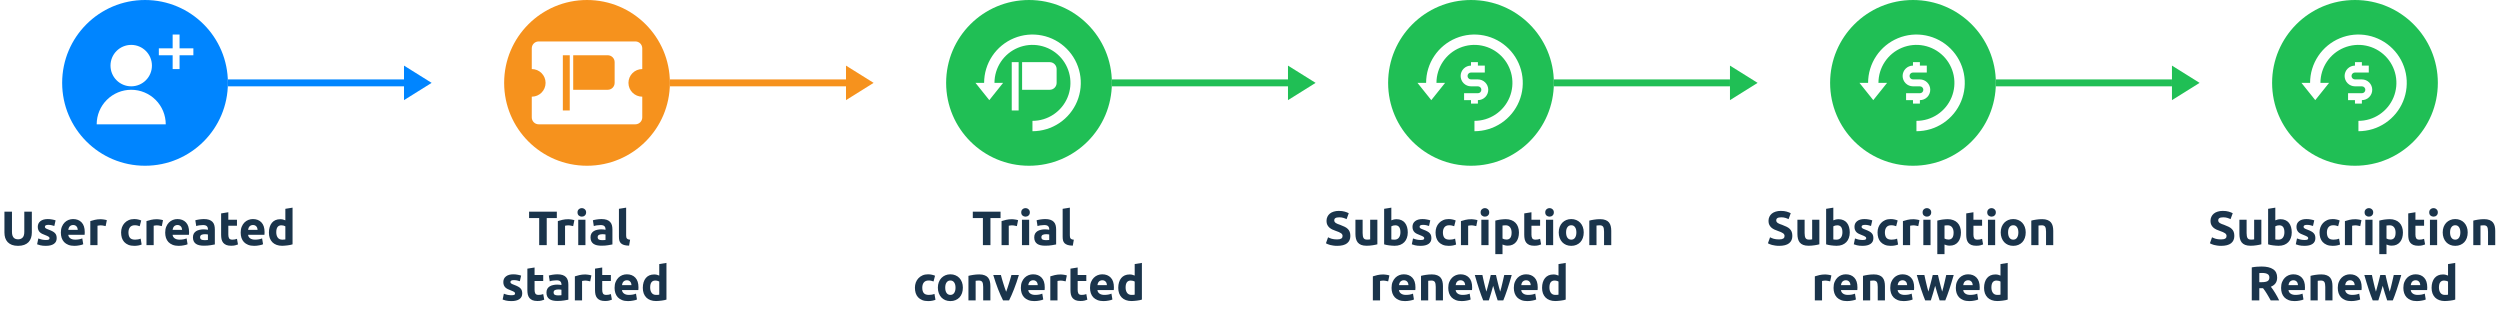 <svg width="724" height="90" viewBox="0 0 724 90" fill="none" xmlns="http://www.w3.org/2000/svg">
<path fill-rule="evenodd" clip-rule="evenodd" d="M170 0C156.745 0 146 10.745 146 24C146 37.255 156.745 48 170 48C183.255 48 194 37.255 194 24C194 10.745 183.255 0 170 0ZM156 12C154.895 12 154 12.895 154 14V20C156.209 20 158 21.791 158 24C158 26.209 156.209 28 154 28V34C154 35.105 154.895 36 156 36H184C185.105 36 186 35.105 186 34V28C183.791 28 182 26.209 182 24C182 21.791 183.791 20 186 20V14C186 12.895 185.105 12 184 12H156ZM165 16H163V32H165V16ZM166 16H176C177.105 16 178 16.895 178 18V24C178 25.105 177.105 26 176 26H166V16Z" fill="#F6921D"/>
<path fill-rule="evenodd" clip-rule="evenodd" d="M18 24C18 10.745 28.745 0 42 0C55.255 0 66 10.745 66 24C66 37.255 55.255 48 42 48C28.745 48 18 37.255 18 24ZM44 19C44 22.314 41.314 25 38 25C34.686 25 32 22.314 32 19C32 15.686 34.686 13 38 13C41.314 13 44 15.686 44 19ZM45.071 28.929C46.946 30.804 48 33.348 48 36H38H28C28 33.348 29.054 30.804 30.929 28.929C32.804 27.054 35.348 26 38 26C40.652 26 43.196 27.054 45.071 28.929ZM50 10H52V14H56V16H52V20H50V16H46V14H50V10Z" fill="#0085FF"/>
<path fill-rule="evenodd" clip-rule="evenodd" d="M298 0C284.745 0 274 10.745 274 24C274 37.255 284.745 48 298 48C311.255 48 322 37.255 322 24C322 10.745 311.255 0 298 0ZM293.642 11.066C296.201 10.006 299.016 9.729 301.731 10.269C304.447 10.809 306.942 12.143 308.899 14.101C310.857 16.058 312.191 18.553 312.731 21.269C313.271 23.985 312.994 26.799 311.934 29.358C310.875 31.916 309.08 34.102 306.778 35.641C304.476 37.179 301.769 38 299 38V35C301.176 35 303.302 34.355 305.111 33.146C306.92 31.938 308.33 30.22 309.163 28.209C309.995 26.2 310.213 23.988 309.789 21.854C309.364 19.72 308.317 17.76 306.778 16.222C305.24 14.683 303.28 13.636 301.146 13.211C299.012 12.787 296.8 13.005 294.79 13.837C292.78 14.67 291.063 16.08 289.854 17.889C288.645 19.698 288 21.824 288 24H285C285 21.231 285.821 18.524 287.359 16.222C288.898 13.92 291.084 12.125 293.642 11.066ZM282.5 24L286.5 29L290.5 24H282.5ZM293 18H295V32H293V18ZM304 18H296V26H304C305.105 26 306 25.105 306 24V20C306 18.895 305.105 18 304 18Z" fill="#20BF55"/>
<path fill-rule="evenodd" clip-rule="evenodd" d="M402 24C402 10.745 412.745 0 426 0C439.255 0 450 10.745 450 24C450 37.255 439.255 48 426 48C412.745 48 402 37.255 402 24ZM428 19H430V21H428H426C425.448 21 425 21.448 425 22C425 22.552 425.448 23 426 23H428C428.796 23 429.559 23.316 430.121 23.879C430.684 24.441 431 25.204 431 26C431 26.796 430.684 27.559 430.121 28.121C429.559 28.684 428.796 29 428 29V30H426V29H424V27H426H428C428.552 27 429 26.552 429 26C429 25.448 428.552 25 428 25H426C425.204 25 424.441 24.684 423.879 24.121C423.316 23.559 423 22.796 423 22C423 21.204 423.316 20.441 423.879 19.879C424.441 19.316 425.204 19 426 19V18H428V19ZM421.642 11.066C424.201 10.006 427.016 9.729 429.731 10.269C432.447 10.809 434.942 12.143 436.899 14.101C438.857 16.058 440.191 18.553 440.731 21.269C441.271 23.985 440.994 26.799 439.934 29.358C438.875 31.916 437.08 34.102 434.778 35.641C432.476 37.179 429.769 38 427 38V35C429.176 35 431.302 34.355 433.111 33.146C434.92 31.938 436.33 30.22 437.163 28.209C437.995 26.2 438.213 23.988 437.789 21.854C437.364 19.72 436.317 17.76 434.778 16.222C433.24 14.683 431.28 13.636 429.146 13.211C427.012 12.787 424.8 13.005 422.79 13.837C420.78 14.67 419.063 16.08 417.854 17.889C416.645 19.698 416 21.824 416 24H413C413 21.231 413.821 18.524 415.359 16.222C416.898 13.92 419.084 12.125 421.642 11.066ZM410.5 24L414.5 29L418.5 24H410.5Z" fill="#20BF55"/>
<path fill-rule="evenodd" clip-rule="evenodd" d="M530 24C530 10.745 540.745 0 554 0C567.255 0 578 10.745 578 24C578 37.255 567.255 48 554 48C540.745 48 530 37.255 530 24ZM556 19H558V21H556H554C553.448 21 553 21.448 553 22C553 22.552 553.448 23 554 23H556C556.796 23 557.559 23.316 558.121 23.879C558.684 24.441 559 25.204 559 26C559 26.796 558.684 27.559 558.121 28.121C557.559 28.684 556.796 29 556 29V30H554V29H552V27H554H556C556.552 27 557 26.552 557 26C557 25.448 556.552 25 556 25H554C553.204 25 552.441 24.684 551.879 24.121C551.316 23.559 551 22.796 551 22C551 21.204 551.316 20.441 551.879 19.879C552.441 19.316 553.204 19 554 19V18H556V19ZM549.642 11.066C552.201 10.006 555.016 9.729 557.731 10.269C560.447 10.809 562.942 12.143 564.899 14.101C566.857 16.058 568.191 18.553 568.731 21.269C569.271 23.985 568.994 26.799 567.934 29.358C566.875 31.916 565.08 34.102 562.778 35.641C560.476 37.179 557.769 38 555 38V35C557.176 35 559.302 34.355 561.111 33.146C562.92 31.938 564.33 30.22 565.163 28.209C565.995 26.2 566.213 23.988 565.789 21.854C565.364 19.72 564.317 17.76 562.778 16.222C561.24 14.683 559.28 13.636 557.146 13.211C555.012 12.787 552.8 13.005 550.79 13.837C548.78 14.67 547.063 16.08 545.854 17.889C544.645 19.698 544 21.824 544 24H541C541 21.231 541.821 18.524 543.359 16.222C544.898 13.92 547.084 12.125 549.642 11.066ZM538.5 24L542.5 29L546.5 24H538.5Z" fill="#20BF55"/>
<path fill-rule="evenodd" clip-rule="evenodd" d="M658 24C658 10.745 668.745 0 682 0C695.255 0 706 10.745 706 24C706 37.255 695.255 48 682 48C668.745 48 658 37.255 658 24ZM684 19H686V21H684H682C681.448 21 681 21.448 681 22C681 22.552 681.448 23 682 23H684C684.796 23 685.559 23.316 686.121 23.879C686.684 24.441 687 25.204 687 26C687 26.796 686.684 27.559 686.121 28.121C685.559 28.684 684.796 29 684 29V30H682V29H680V27H682H684C684.552 27 685 26.552 685 26C685 25.448 684.552 25 684 25H682C681.204 25 680.441 24.684 679.879 24.121C679.316 23.559 679 22.796 679 22C679 21.204 679.316 20.441 679.879 19.879C680.441 19.316 681.204 19 682 19V18H684V19ZM677.642 11.066C680.201 10.006 683.016 9.729 685.731 10.269C688.447 10.809 690.942 12.143 692.899 14.101C694.857 16.058 696.191 18.553 696.731 21.269C697.271 23.985 696.994 26.799 695.934 29.358C694.875 31.916 693.08 34.102 690.778 35.641C688.476 37.179 685.769 38 683 38V35C685.176 35 687.302 34.355 689.111 33.146C690.92 31.938 692.33 30.22 693.163 28.209C693.995 26.2 694.213 23.988 693.789 21.854C693.364 19.72 692.317 17.76 690.778 16.222C689.24 14.683 687.28 13.636 685.146 13.211C683.012 12.787 680.8 13.005 678.79 13.837C676.78 14.67 675.063 16.08 673.854 17.889C672.645 19.698 672 21.824 672 24H669C669 21.231 669.821 18.524 671.359 16.222C672.898 13.92 675.084 12.125 677.642 11.066ZM666.5 24L670.5 29L674.5 24H666.5Z" fill="#20BF55"/>
<rect x="66" y="23" width="51" height="2" fill="#0085FF"/>
<path d="M125 24L117 19V29L125 24Z" fill="#0085FF"/>
<rect x="194" y="23" width="51" height="2" fill="#F6921D"/>
<path d="M253 24L245 19V29L253 24Z" fill="#F6921D"/>
<rect x="322" y="23" width="51" height="2" fill="#20BF55"/>
<path d="M381 24L373 19V29L381 24Z" fill="#20BF55"/>
<rect x="450" y="23" width="51" height="2" fill="#20BF55"/>
<path d="M509 24L501 19V29L509 24Z" fill="#20BF55"/>
<rect x="578" y="23" width="51" height="2" fill="#20BF55"/>
<path d="M637 24L629 19V29L637 24Z" fill="#20BF55"/>
<path d="M5.217 71.196C4.535 71.196 3.947 71.103 3.453 70.916C2.958 70.72 2.547 70.454 2.221 70.118C1.903 69.773 1.665 69.367 1.507 68.9C1.357 68.424 1.283 67.901 1.283 67.332V61.298H3.467V67.15C3.467 67.542 3.509 67.878 3.593 68.158C3.686 68.429 3.807 68.653 3.957 68.83C4.115 68.998 4.302 69.119 4.517 69.194C4.741 69.269 4.983 69.306 5.245 69.306C5.777 69.306 6.206 69.143 6.533 68.816C6.869 68.489 7.037 67.934 7.037 67.15V61.298H9.221V67.332C9.221 67.901 9.141 68.424 8.983 68.9C8.824 69.376 8.581 69.787 8.255 70.132C7.928 70.468 7.513 70.729 7.009 70.916C6.505 71.103 5.907 71.196 5.217 71.196ZM13.295 69.502C13.678 69.502 13.948 69.465 14.107 69.39C14.266 69.315 14.345 69.171 14.345 68.956C14.345 68.788 14.242 68.643 14.037 68.522C13.832 68.391 13.519 68.247 13.099 68.088C12.773 67.967 12.474 67.841 12.203 67.71C11.942 67.579 11.718 67.425 11.531 67.248C11.345 67.061 11.2 66.842 11.097 66.59C10.995 66.338 10.943 66.035 10.943 65.68C10.943 64.989 11.2 64.443 11.713 64.042C12.226 63.641 12.931 63.44 13.827 63.44C14.275 63.44 14.704 63.482 15.115 63.566C15.526 63.641 15.852 63.725 16.095 63.818L15.731 65.442C15.489 65.358 15.223 65.283 14.933 65.218C14.653 65.153 14.336 65.12 13.981 65.12C13.328 65.12 13.001 65.302 13.001 65.666C13.001 65.75 13.015 65.825 13.043 65.89C13.071 65.955 13.127 66.021 13.211 66.086C13.295 66.142 13.407 66.207 13.547 66.282C13.697 66.347 13.883 66.422 14.107 66.506C14.565 66.674 14.943 66.842 15.241 67.01C15.54 67.169 15.773 67.346 15.941 67.542C16.119 67.729 16.24 67.939 16.305 68.172C16.38 68.405 16.417 68.676 16.417 68.984C16.417 69.712 16.142 70.263 15.591 70.636C15.05 71.009 14.28 71.196 13.281 71.196C12.628 71.196 12.082 71.14 11.643 71.028C11.214 70.916 10.915 70.823 10.747 70.748L11.097 69.054C11.452 69.194 11.816 69.306 12.189 69.39C12.562 69.465 12.931 69.502 13.295 69.502ZM17.626 67.374C17.626 66.721 17.724 66.151 17.92 65.666C18.125 65.171 18.391 64.761 18.718 64.434C19.045 64.107 19.418 63.86 19.838 63.692C20.267 63.524 20.706 63.44 21.154 63.44C22.199 63.44 23.025 63.762 23.632 64.406C24.239 65.041 24.542 65.979 24.542 67.22C24.542 67.341 24.537 67.477 24.528 67.626C24.519 67.766 24.509 67.892 24.5 68.004H19.768C19.815 68.433 20.015 68.774 20.37 69.026C20.725 69.278 21.201 69.404 21.798 69.404C22.181 69.404 22.554 69.371 22.918 69.306C23.291 69.231 23.595 69.143 23.828 69.04L24.108 70.734C23.996 70.79 23.847 70.846 23.66 70.902C23.473 70.958 23.263 71.005 23.03 71.042C22.806 71.089 22.563 71.126 22.302 71.154C22.041 71.182 21.779 71.196 21.518 71.196C20.855 71.196 20.277 71.098 19.782 70.902C19.297 70.706 18.891 70.44 18.564 70.104C18.247 69.759 18.009 69.353 17.85 68.886C17.701 68.419 17.626 67.915 17.626 67.374ZM22.526 66.576C22.517 66.399 22.484 66.226 22.428 66.058C22.381 65.89 22.302 65.741 22.19 65.61C22.087 65.479 21.952 65.372 21.784 65.288C21.625 65.204 21.425 65.162 21.182 65.162C20.949 65.162 20.748 65.204 20.58 65.288C20.412 65.363 20.272 65.465 20.16 65.596C20.048 65.727 19.959 65.881 19.894 66.058C19.838 66.226 19.796 66.399 19.768 66.576H22.526ZM30.59 65.484C30.403 65.437 30.184 65.391 29.932 65.344C29.68 65.288 29.409 65.26 29.12 65.26C28.989 65.26 28.831 65.274 28.644 65.302C28.466 65.321 28.331 65.344 28.238 65.372V71H26.152V64.028C26.525 63.897 26.964 63.776 27.468 63.664C27.981 63.543 28.55 63.482 29.176 63.482C29.288 63.482 29.423 63.491 29.582 63.51C29.741 63.519 29.899 63.538 30.058 63.566C30.216 63.585 30.375 63.613 30.534 63.65C30.692 63.678 30.828 63.715 30.94 63.762L30.59 65.484ZM35.071 67.318C35.071 66.786 35.155 66.287 35.323 65.82C35.501 65.344 35.753 64.933 36.079 64.588C36.406 64.233 36.803 63.953 37.269 63.748C37.736 63.543 38.268 63.44 38.865 63.44C39.257 63.44 39.617 63.477 39.943 63.552C40.27 63.617 40.587 63.715 40.895 63.846L40.461 65.512C40.265 65.437 40.051 65.372 39.817 65.316C39.584 65.26 39.323 65.232 39.033 65.232C38.417 65.232 37.955 65.423 37.647 65.806C37.349 66.189 37.199 66.693 37.199 67.318C37.199 67.981 37.339 68.494 37.619 68.858C37.909 69.222 38.408 69.404 39.117 69.404C39.369 69.404 39.64 69.381 39.929 69.334C40.219 69.287 40.485 69.213 40.727 69.11L41.021 70.818C40.779 70.921 40.475 71.009 40.111 71.084C39.747 71.159 39.346 71.196 38.907 71.196C38.235 71.196 37.657 71.098 37.171 70.902C36.686 70.697 36.285 70.421 35.967 70.076C35.659 69.731 35.431 69.325 35.281 68.858C35.141 68.382 35.071 67.869 35.071 67.318ZM46.859 65.484C46.673 65.437 46.453 65.391 46.201 65.344C45.949 65.288 45.679 65.26 45.389 65.26C45.259 65.26 45.1 65.274 44.913 65.302C44.736 65.321 44.601 65.344 44.507 65.372V71H42.421V64.028C42.795 63.897 43.233 63.776 43.737 63.664C44.251 63.543 44.82 63.482 45.445 63.482C45.557 63.482 45.693 63.491 45.851 63.51C46.01 63.519 46.169 63.538 46.327 63.566C46.486 63.585 46.645 63.613 46.803 63.65C46.962 63.678 47.097 63.715 47.209 63.762L46.859 65.484ZM47.841 67.374C47.841 66.721 47.939 66.151 48.135 65.666C48.34 65.171 48.606 64.761 48.933 64.434C49.26 64.107 49.633 63.86 50.053 63.692C50.482 63.524 50.921 63.44 51.369 63.44C52.414 63.44 53.24 63.762 53.847 64.406C54.454 65.041 54.757 65.979 54.757 67.22C54.757 67.341 54.752 67.477 54.743 67.626C54.734 67.766 54.724 67.892 54.715 68.004H49.983C50.03 68.433 50.23 68.774 50.585 69.026C50.94 69.278 51.416 69.404 52.013 69.404C52.396 69.404 52.769 69.371 53.133 69.306C53.506 69.231 53.81 69.143 54.043 69.04L54.323 70.734C54.211 70.79 54.062 70.846 53.875 70.902C53.688 70.958 53.478 71.005 53.245 71.042C53.021 71.089 52.778 71.126 52.517 71.154C52.256 71.182 51.994 71.196 51.733 71.196C51.07 71.196 50.492 71.098 49.997 70.902C49.512 70.706 49.106 70.44 48.779 70.104C48.462 69.759 48.224 69.353 48.065 68.886C47.916 68.419 47.841 67.915 47.841 67.374ZM52.741 66.576C52.732 66.399 52.699 66.226 52.643 66.058C52.596 65.89 52.517 65.741 52.405 65.61C52.302 65.479 52.167 65.372 51.999 65.288C51.84 65.204 51.64 65.162 51.397 65.162C51.164 65.162 50.963 65.204 50.795 65.288C50.627 65.363 50.487 65.465 50.375 65.596C50.263 65.727 50.174 65.881 50.109 66.058C50.053 66.226 50.011 66.399 49.983 66.576H52.741ZM59.181 69.544C59.386 69.544 59.582 69.539 59.769 69.53C59.955 69.521 60.105 69.507 60.217 69.488V67.906C60.133 67.887 60.007 67.869 59.839 67.85C59.671 67.831 59.517 67.822 59.377 67.822C59.181 67.822 58.994 67.836 58.817 67.864C58.649 67.883 58.499 67.925 58.369 67.99C58.238 68.055 58.135 68.144 58.061 68.256C57.986 68.368 57.949 68.508 57.949 68.676C57.949 69.003 58.056 69.231 58.271 69.362C58.495 69.483 58.798 69.544 59.181 69.544ZM59.013 63.44C59.629 63.44 60.142 63.51 60.553 63.65C60.963 63.79 61.29 63.991 61.533 64.252C61.785 64.513 61.962 64.831 62.065 65.204C62.167 65.577 62.219 65.993 62.219 66.45V70.79C61.92 70.855 61.505 70.93 60.973 71.014C60.441 71.107 59.797 71.154 59.041 71.154C58.565 71.154 58.131 71.112 57.739 71.028C57.356 70.944 57.025 70.809 56.745 70.622C56.465 70.426 56.25 70.174 56.101 69.866C55.951 69.558 55.877 69.18 55.877 68.732C55.877 68.303 55.961 67.939 56.129 67.64C56.306 67.341 56.539 67.103 56.829 66.926C57.118 66.749 57.449 66.623 57.823 66.548C58.196 66.464 58.583 66.422 58.985 66.422C59.255 66.422 59.493 66.436 59.699 66.464C59.913 66.483 60.086 66.511 60.217 66.548V66.352C60.217 65.997 60.109 65.713 59.895 65.498C59.68 65.283 59.307 65.176 58.775 65.176C58.42 65.176 58.07 65.204 57.725 65.26C57.379 65.307 57.081 65.377 56.829 65.47L56.563 63.79C56.684 63.753 56.833 63.715 57.011 63.678C57.197 63.631 57.398 63.594 57.613 63.566C57.827 63.529 58.051 63.501 58.285 63.482C58.527 63.454 58.77 63.44 59.013 63.44ZM64.035 61.802L66.121 61.466V63.636H68.627V65.372H66.121V67.962C66.121 68.401 66.196 68.751 66.345 69.012C66.504 69.273 66.816 69.404 67.283 69.404C67.507 69.404 67.736 69.385 67.969 69.348C68.212 69.301 68.431 69.241 68.627 69.166L68.921 70.79C68.669 70.893 68.389 70.981 68.081 71.056C67.773 71.131 67.395 71.168 66.947 71.168C66.378 71.168 65.906 71.093 65.533 70.944C65.16 70.785 64.861 70.571 64.637 70.3C64.413 70.02 64.254 69.684 64.161 69.292C64.077 68.9 64.035 68.466 64.035 67.99V61.802ZM69.702 67.374C69.702 66.721 69.8 66.151 69.996 65.666C70.202 65.171 70.468 64.761 70.794 64.434C71.121 64.107 71.494 63.86 71.914 63.692C72.344 63.524 72.782 63.44 73.23 63.44C74.276 63.44 75.102 63.762 75.708 64.406C76.315 65.041 76.618 65.979 76.618 67.22C76.618 67.341 76.614 67.477 76.604 67.626C76.595 67.766 76.586 67.892 76.576 68.004H71.844C71.891 68.433 72.092 68.774 72.446 69.026C72.801 69.278 73.277 69.404 73.874 69.404C74.257 69.404 74.63 69.371 74.994 69.306C75.368 69.231 75.671 69.143 75.904 69.04L76.184 70.734C76.072 70.79 75.923 70.846 75.736 70.902C75.55 70.958 75.34 71.005 75.106 71.042C74.882 71.089 74.64 71.126 74.378 71.154C74.117 71.182 73.856 71.196 73.594 71.196C72.932 71.196 72.353 71.098 71.858 70.902C71.373 70.706 70.967 70.44 70.64 70.104C70.323 69.759 70.085 69.353 69.926 68.886C69.777 68.419 69.702 67.915 69.702 67.374ZM74.602 66.576C74.593 66.399 74.56 66.226 74.504 66.058C74.458 65.89 74.378 65.741 74.266 65.61C74.164 65.479 74.028 65.372 73.86 65.288C73.702 65.204 73.501 65.162 73.258 65.162C73.025 65.162 72.824 65.204 72.656 65.288C72.488 65.363 72.348 65.465 72.236 65.596C72.124 65.727 72.036 65.881 71.97 66.058C71.914 66.226 71.872 66.399 71.844 66.576H74.602ZM80.006 67.262C80.006 67.906 80.151 68.424 80.44 68.816C80.729 69.208 81.159 69.404 81.728 69.404C81.915 69.404 82.087 69.399 82.246 69.39C82.405 69.371 82.535 69.353 82.638 69.334V65.54C82.507 65.456 82.335 65.386 82.12 65.33C81.915 65.274 81.705 65.246 81.49 65.246C80.501 65.246 80.006 65.918 80.006 67.262ZM84.724 70.762C84.537 70.818 84.323 70.874 84.08 70.93C83.837 70.977 83.581 71.019 83.31 71.056C83.049 71.093 82.778 71.121 82.498 71.14C82.227 71.168 81.966 71.182 81.714 71.182C81.107 71.182 80.566 71.093 80.09 70.916C79.614 70.739 79.213 70.487 78.886 70.16C78.559 69.824 78.307 69.423 78.13 68.956C77.962 68.48 77.878 67.948 77.878 67.36C77.878 66.763 77.953 66.226 78.102 65.75C78.251 65.265 78.466 64.854 78.746 64.518C79.026 64.182 79.367 63.925 79.768 63.748C80.179 63.571 80.645 63.482 81.168 63.482C81.457 63.482 81.714 63.51 81.938 63.566C82.171 63.622 82.405 63.701 82.638 63.804V60.472L84.724 60.136V70.762Z" fill="#1A344B"/>
<path d="M161.259 61.298V63.16H158.333V71H156.149V63.16H153.223V61.298H161.259ZM165.99 65.484C165.804 65.437 165.584 65.391 165.332 65.344C165.08 65.288 164.81 65.26 164.52 65.26C164.39 65.26 164.231 65.274 164.044 65.302C163.867 65.321 163.732 65.344 163.638 65.372V71H161.552V64.028C161.926 63.897 162.364 63.776 162.868 63.664C163.382 63.543 163.951 63.482 164.576 63.482C164.688 63.482 164.824 63.491 164.982 63.51C165.141 63.519 165.3 63.538 165.458 63.566C165.617 63.585 165.776 63.613 165.934 63.65C166.093 63.678 166.228 63.715 166.34 63.762L165.99 65.484ZM169.545 71H167.459V63.636H169.545V71ZM169.741 61.508C169.741 61.891 169.615 62.194 169.363 62.418C169.12 62.633 168.831 62.74 168.495 62.74C168.159 62.74 167.865 62.633 167.613 62.418C167.37 62.194 167.249 61.891 167.249 61.508C167.249 61.125 167.37 60.827 167.613 60.612C167.865 60.388 168.159 60.276 168.495 60.276C168.831 60.276 169.12 60.388 169.363 60.612C169.615 60.827 169.741 61.125 169.741 61.508ZM174.319 69.544C174.525 69.544 174.721 69.539 174.907 69.53C175.094 69.521 175.243 69.507 175.355 69.488V67.906C175.271 67.887 175.145 67.869 174.977 67.85C174.809 67.831 174.655 67.822 174.515 67.822C174.319 67.822 174.133 67.836 173.955 67.864C173.787 67.883 173.638 67.925 173.507 67.99C173.377 68.055 173.274 68.144 173.199 68.256C173.125 68.368 173.087 68.508 173.087 68.676C173.087 69.003 173.195 69.231 173.409 69.362C173.633 69.483 173.937 69.544 174.319 69.544ZM174.151 63.44C174.767 63.44 175.281 63.51 175.691 63.65C176.102 63.79 176.429 63.991 176.671 64.252C176.923 64.513 177.101 64.831 177.203 65.204C177.306 65.577 177.357 65.993 177.357 66.45V70.79C177.059 70.855 176.643 70.93 176.111 71.014C175.579 71.107 174.935 71.154 174.179 71.154C173.703 71.154 173.269 71.112 172.877 71.028C172.495 70.944 172.163 70.809 171.883 70.622C171.603 70.426 171.389 70.174 171.239 69.866C171.09 69.558 171.015 69.18 171.015 68.732C171.015 68.303 171.099 67.939 171.267 67.64C171.445 67.341 171.678 67.103 171.967 66.926C172.257 66.749 172.588 66.623 172.961 66.548C173.335 66.464 173.722 66.422 174.123 66.422C174.394 66.422 174.632 66.436 174.837 66.464C175.052 66.483 175.225 66.511 175.355 66.548V66.352C175.355 65.997 175.248 65.713 175.033 65.498C174.819 65.283 174.445 65.176 173.913 65.176C173.559 65.176 173.209 65.204 172.863 65.26C172.518 65.307 172.219 65.377 171.967 65.47L171.701 63.79C171.823 63.753 171.972 63.715 172.149 63.678C172.336 63.631 172.537 63.594 172.751 63.566C172.966 63.529 173.19 63.501 173.423 63.482C173.666 63.454 173.909 63.44 174.151 63.44ZM182.184 71.14C181.577 71.131 181.082 71.065 180.7 70.944C180.326 70.823 180.028 70.655 179.804 70.44C179.589 70.216 179.44 69.95 179.356 69.642C179.281 69.325 179.244 68.97 179.244 68.578V60.472L181.33 60.136V68.158C181.33 68.345 181.344 68.513 181.372 68.662C181.4 68.811 181.451 68.937 181.526 69.04C181.61 69.143 181.726 69.227 181.876 69.292C182.025 69.357 182.226 69.399 182.478 69.418L182.184 71.14ZM148.115 85.502C148.497 85.502 148.768 85.465 148.927 85.39C149.085 85.315 149.165 85.171 149.165 84.956C149.165 84.788 149.062 84.643 148.857 84.522C148.651 84.391 148.339 84.247 147.919 84.088C147.592 83.967 147.293 83.841 147.023 83.71C146.761 83.579 146.537 83.425 146.351 83.248C146.164 83.061 146.019 82.842 145.917 82.59C145.814 82.338 145.763 82.035 145.763 81.68C145.763 80.989 146.019 80.443 146.533 80.042C147.046 79.641 147.751 79.44 148.647 79.44C149.095 79.44 149.524 79.482 149.935 79.566C150.345 79.641 150.672 79.725 150.915 79.818L150.551 81.442C150.308 81.358 150.042 81.283 149.753 81.218C149.473 81.153 149.155 81.12 148.801 81.12C148.147 81.12 147.821 81.302 147.821 81.666C147.821 81.75 147.835 81.825 147.863 81.89C147.891 81.955 147.947 82.021 148.031 82.086C148.115 82.142 148.227 82.207 148.367 82.282C148.516 82.347 148.703 82.422 148.927 82.506C149.384 82.674 149.762 82.842 150.061 83.01C150.359 83.169 150.593 83.346 150.761 83.542C150.938 83.729 151.059 83.939 151.125 84.172C151.199 84.405 151.237 84.676 151.237 84.984C151.237 85.712 150.961 86.263 150.411 86.636C149.869 87.009 149.099 87.196 148.101 87.196C147.447 87.196 146.901 87.14 146.463 87.028C146.033 86.916 145.735 86.823 145.567 86.748L145.917 85.054C146.271 85.194 146.635 85.306 147.009 85.39C147.382 85.465 147.751 85.502 148.115 85.502ZM152.725 77.802L154.811 77.466V79.636H157.317V81.372H154.811V83.962C154.811 84.401 154.886 84.751 155.035 85.012C155.194 85.273 155.507 85.404 155.973 85.404C156.197 85.404 156.426 85.385 156.659 85.348C156.902 85.301 157.121 85.241 157.317 85.166L157.611 86.79C157.359 86.893 157.079 86.981 156.771 87.056C156.463 87.131 156.085 87.168 155.637 87.168C155.068 87.168 154.597 87.093 154.223 86.944C153.85 86.785 153.551 86.571 153.327 86.3C153.103 86.02 152.945 85.684 152.851 85.292C152.767 84.9 152.725 84.466 152.725 83.99V77.802ZM161.557 85.544C161.762 85.544 161.958 85.539 162.145 85.53C162.331 85.521 162.481 85.507 162.593 85.488V83.906C162.509 83.887 162.383 83.869 162.215 83.85C162.047 83.831 161.893 83.822 161.753 83.822C161.557 83.822 161.37 83.836 161.193 83.864C161.025 83.883 160.875 83.925 160.745 83.99C160.614 84.055 160.511 84.144 160.437 84.256C160.362 84.368 160.325 84.508 160.325 84.676C160.325 85.003 160.432 85.231 160.647 85.362C160.871 85.483 161.174 85.544 161.557 85.544ZM161.389 79.44C162.005 79.44 162.518 79.51 162.929 79.65C163.339 79.79 163.666 79.991 163.909 80.252C164.161 80.513 164.338 80.831 164.441 81.204C164.543 81.577 164.595 81.993 164.595 82.45V86.79C164.296 86.855 163.881 86.93 163.349 87.014C162.817 87.107 162.173 87.154 161.417 87.154C160.941 87.154 160.507 87.112 160.115 87.028C159.732 86.944 159.401 86.809 159.121 86.622C158.841 86.426 158.626 86.174 158.477 85.866C158.327 85.558 158.253 85.18 158.253 84.732C158.253 84.303 158.337 83.939 158.505 83.64C158.682 83.341 158.915 83.103 159.205 82.926C159.494 82.749 159.825 82.623 160.199 82.548C160.572 82.464 160.959 82.422 161.361 82.422C161.631 82.422 161.869 82.436 162.075 82.464C162.289 82.483 162.462 82.511 162.593 82.548V82.352C162.593 81.997 162.485 81.713 162.271 81.498C162.056 81.283 161.683 81.176 161.151 81.176C160.796 81.176 160.446 81.204 160.101 81.26C159.755 81.307 159.457 81.377 159.205 81.47L158.939 79.79C159.06 79.753 159.209 79.715 159.387 79.678C159.573 79.631 159.774 79.594 159.989 79.566C160.203 79.529 160.427 79.501 160.661 79.482C160.903 79.454 161.146 79.44 161.389 79.44ZM170.919 81.484C170.732 81.437 170.513 81.391 170.261 81.344C170.009 81.288 169.738 81.26 169.449 81.26C169.318 81.26 169.16 81.274 168.973 81.302C168.796 81.321 168.66 81.344 168.567 81.372V87H166.481V80.028C166.854 79.897 167.293 79.776 167.797 79.664C168.31 79.543 168.88 79.482 169.505 79.482C169.617 79.482 169.752 79.491 169.911 79.51C170.07 79.519 170.228 79.538 170.387 79.566C170.546 79.585 170.704 79.613 170.863 79.65C171.022 79.678 171.157 79.715 171.269 79.762L170.919 81.484ZM172.317 77.802L174.403 77.466V79.636H176.909V81.372H174.403V83.962C174.403 84.401 174.478 84.751 174.627 85.012C174.786 85.273 175.099 85.404 175.565 85.404C175.789 85.404 176.018 85.385 176.251 85.348C176.494 85.301 176.713 85.241 176.909 85.166L177.203 86.79C176.951 86.893 176.671 86.981 176.363 87.056C176.055 87.131 175.677 87.168 175.229 87.168C174.66 87.168 174.189 87.093 173.815 86.944C173.442 86.785 173.143 86.571 172.919 86.3C172.695 86.02 172.537 85.684 172.443 85.292C172.359 84.9 172.317 84.466 172.317 83.99V77.802ZM177.984 83.374C177.984 82.721 178.082 82.151 178.278 81.666C178.484 81.171 178.75 80.761 179.076 80.434C179.403 80.107 179.776 79.86 180.196 79.692C180.626 79.524 181.064 79.44 181.512 79.44C182.558 79.44 183.384 79.762 183.99 80.406C184.597 81.041 184.9 81.979 184.9 83.22C184.9 83.341 184.896 83.477 184.886 83.626C184.877 83.766 184.868 83.892 184.858 84.004H180.126C180.173 84.433 180.374 84.774 180.728 85.026C181.083 85.278 181.559 85.404 182.156 85.404C182.539 85.404 182.912 85.371 183.276 85.306C183.65 85.231 183.953 85.143 184.186 85.04L184.466 86.734C184.354 86.79 184.205 86.846 184.018 86.902C183.832 86.958 183.622 87.005 183.388 87.042C183.164 87.089 182.922 87.126 182.66 87.154C182.399 87.182 182.138 87.196 181.876 87.196C181.214 87.196 180.635 87.098 180.14 86.902C179.655 86.706 179.249 86.44 178.922 86.104C178.605 85.759 178.367 85.353 178.208 84.886C178.059 84.419 177.984 83.915 177.984 83.374ZM182.884 82.576C182.875 82.399 182.842 82.226 182.786 82.058C182.74 81.89 182.66 81.741 182.548 81.61C182.446 81.479 182.31 81.372 182.142 81.288C181.984 81.204 181.783 81.162 181.54 81.162C181.307 81.162 181.106 81.204 180.938 81.288C180.77 81.363 180.63 81.465 180.518 81.596C180.406 81.727 180.318 81.881 180.252 82.058C180.196 82.226 180.154 82.399 180.126 82.576H182.884ZM188.288 83.262C188.288 83.906 188.433 84.424 188.722 84.816C189.012 85.208 189.441 85.404 190.01 85.404C190.197 85.404 190.37 85.399 190.528 85.39C190.687 85.371 190.818 85.353 190.92 85.334V81.54C190.79 81.456 190.617 81.386 190.402 81.33C190.197 81.274 189.987 81.246 189.772 81.246C188.783 81.246 188.288 81.918 188.288 83.262ZM193.006 86.762C192.82 86.818 192.605 86.874 192.362 86.93C192.12 86.977 191.863 87.019 191.592 87.056C191.331 87.093 191.06 87.121 190.78 87.14C190.51 87.168 190.248 87.182 189.996 87.182C189.39 87.182 188.848 87.093 188.372 86.916C187.896 86.739 187.495 86.487 187.168 86.16C186.842 85.824 186.59 85.423 186.412 84.956C186.244 84.48 186.16 83.948 186.16 83.36C186.16 82.763 186.235 82.226 186.384 81.75C186.534 81.265 186.748 80.854 187.028 80.518C187.308 80.182 187.649 79.925 188.05 79.748C188.461 79.571 188.928 79.482 189.45 79.482C189.74 79.482 189.996 79.51 190.22 79.566C190.454 79.622 190.687 79.701 190.92 79.804V76.472L193.006 76.136V86.762Z" fill="#1A344B"/>
<path d="M289.759 61.298V63.16H286.833V71H284.649V63.16H281.723V61.298H289.759ZM294.49 65.484C294.304 65.437 294.084 65.391 293.832 65.344C293.58 65.288 293.31 65.26 293.02 65.26C292.89 65.26 292.731 65.274 292.544 65.302C292.367 65.321 292.232 65.344 292.138 65.372V71H290.052V64.028C290.426 63.897 290.864 63.776 291.368 63.664C291.882 63.543 292.451 63.482 293.076 63.482C293.188 63.482 293.324 63.491 293.482 63.51C293.641 63.519 293.8 63.538 293.958 63.566C294.117 63.585 294.276 63.613 294.434 63.65C294.593 63.678 294.728 63.715 294.84 63.762L294.49 65.484ZM298.045 71H295.959V63.636H298.045V71ZM298.241 61.508C298.241 61.891 298.115 62.194 297.863 62.418C297.62 62.633 297.331 62.74 296.995 62.74C296.659 62.74 296.365 62.633 296.113 62.418C295.87 62.194 295.749 61.891 295.749 61.508C295.749 61.125 295.87 60.827 296.113 60.612C296.365 60.388 296.659 60.276 296.995 60.276C297.331 60.276 297.62 60.388 297.863 60.612C298.115 60.827 298.241 61.125 298.241 61.508ZM302.819 69.544C303.025 69.544 303.221 69.539 303.407 69.53C303.594 69.521 303.743 69.507 303.855 69.488V67.906C303.771 67.887 303.645 67.869 303.477 67.85C303.309 67.831 303.155 67.822 303.015 67.822C302.819 67.822 302.633 67.836 302.455 67.864C302.287 67.883 302.138 67.925 302.007 67.99C301.877 68.055 301.774 68.144 301.699 68.256C301.625 68.368 301.587 68.508 301.587 68.676C301.587 69.003 301.695 69.231 301.909 69.362C302.133 69.483 302.437 69.544 302.819 69.544ZM302.651 63.44C303.267 63.44 303.781 63.51 304.191 63.65C304.602 63.79 304.929 63.991 305.171 64.252C305.423 64.513 305.601 64.831 305.703 65.204C305.806 65.577 305.857 65.993 305.857 66.45V70.79C305.559 70.855 305.143 70.93 304.611 71.014C304.079 71.107 303.435 71.154 302.679 71.154C302.203 71.154 301.769 71.112 301.377 71.028C300.995 70.944 300.663 70.809 300.383 70.622C300.103 70.426 299.889 70.174 299.739 69.866C299.59 69.558 299.515 69.18 299.515 68.732C299.515 68.303 299.599 67.939 299.767 67.64C299.945 67.341 300.178 67.103 300.467 66.926C300.757 66.749 301.088 66.623 301.461 66.548C301.835 66.464 302.222 66.422 302.623 66.422C302.894 66.422 303.132 66.436 303.337 66.464C303.552 66.483 303.725 66.511 303.855 66.548V66.352C303.855 65.997 303.748 65.713 303.533 65.498C303.319 65.283 302.945 65.176 302.413 65.176C302.059 65.176 301.709 65.204 301.363 65.26C301.018 65.307 300.719 65.377 300.467 65.47L300.201 63.79C300.323 63.753 300.472 63.715 300.649 63.678C300.836 63.631 301.037 63.594 301.251 63.566C301.466 63.529 301.69 63.501 301.923 63.482C302.166 63.454 302.409 63.44 302.651 63.44ZM310.684 71.14C310.077 71.131 309.582 71.065 309.2 70.944C308.826 70.823 308.528 70.655 308.304 70.44C308.089 70.216 307.94 69.95 307.856 69.642C307.781 69.325 307.744 68.97 307.744 68.578V60.472L309.83 60.136V68.158C309.83 68.345 309.844 68.513 309.872 68.662C309.9 68.811 309.951 68.937 310.026 69.04C310.11 69.143 310.226 69.227 310.376 69.292C310.525 69.357 310.726 69.399 310.978 69.418L310.684 71.14ZM264.963 83.318C264.963 82.786 265.047 82.287 265.215 81.82C265.392 81.344 265.644 80.933 265.971 80.588C266.298 80.233 266.694 79.953 267.161 79.748C267.628 79.543 268.16 79.44 268.757 79.44C269.149 79.44 269.508 79.477 269.835 79.552C270.162 79.617 270.479 79.715 270.787 79.846L270.353 81.512C270.157 81.437 269.942 81.372 269.709 81.316C269.476 81.26 269.214 81.232 268.925 81.232C268.309 81.232 267.847 81.423 267.539 81.806C267.24 82.189 267.091 82.693 267.091 83.318C267.091 83.981 267.231 84.494 267.511 84.858C267.8 85.222 268.3 85.404 269.009 85.404C269.261 85.404 269.532 85.381 269.821 85.334C270.11 85.287 270.376 85.213 270.619 85.11L270.913 86.818C270.67 86.921 270.367 87.009 270.003 87.084C269.639 87.159 269.238 87.196 268.799 87.196C268.127 87.196 267.548 87.098 267.063 86.902C266.578 86.697 266.176 86.421 265.859 86.076C265.551 85.731 265.322 85.325 265.173 84.858C265.033 84.382 264.963 83.869 264.963 83.318ZM278.846 83.304C278.846 83.883 278.762 84.415 278.594 84.9C278.426 85.376 278.183 85.787 277.866 86.132C277.548 86.468 277.166 86.729 276.718 86.916C276.279 87.103 275.784 87.196 275.234 87.196C274.692 87.196 274.198 87.103 273.75 86.916C273.311 86.729 272.933 86.468 272.616 86.132C272.298 85.787 272.051 85.376 271.874 84.9C271.696 84.415 271.608 83.883 271.608 83.304C271.608 82.725 271.696 82.198 271.874 81.722C272.06 81.246 272.312 80.84 272.63 80.504C272.956 80.168 273.339 79.907 273.778 79.72C274.226 79.533 274.711 79.44 275.234 79.44C275.766 79.44 276.251 79.533 276.69 79.72C277.138 79.907 277.52 80.168 277.838 80.504C278.155 80.84 278.402 81.246 278.58 81.722C278.757 82.198 278.846 82.725 278.846 83.304ZM276.718 83.304C276.718 82.66 276.587 82.156 276.326 81.792C276.074 81.419 275.71 81.232 275.234 81.232C274.758 81.232 274.389 81.419 274.128 81.792C273.866 82.156 273.736 82.66 273.736 83.304C273.736 83.948 273.866 84.461 274.128 84.844C274.389 85.217 274.758 85.404 275.234 85.404C275.71 85.404 276.074 85.217 276.326 84.844C276.587 84.461 276.718 83.948 276.718 83.304ZM280.461 79.888C280.816 79.785 281.273 79.692 281.833 79.608C282.393 79.515 282.981 79.468 283.597 79.468C284.223 79.468 284.741 79.552 285.151 79.72C285.571 79.879 285.903 80.107 286.145 80.406C286.388 80.705 286.561 81.059 286.663 81.47C286.766 81.881 286.817 82.338 286.817 82.842V87H284.731V83.094C284.731 82.422 284.643 81.946 284.465 81.666C284.288 81.386 283.957 81.246 283.471 81.246C283.322 81.246 283.163 81.255 282.995 81.274C282.827 81.283 282.678 81.297 282.547 81.316V87H280.461V79.888ZM290.489 87C290.013 86.067 289.528 84.975 289.033 83.724C288.548 82.473 288.086 81.111 287.647 79.636H289.859C289.952 80 290.06 80.397 290.181 80.826C290.312 81.246 290.442 81.675 290.573 82.114C290.713 82.543 290.848 82.963 290.979 83.374C291.119 83.785 291.254 84.158 291.385 84.494C291.506 84.158 291.637 83.785 291.777 83.374C291.917 82.963 292.052 82.543 292.183 82.114C292.323 81.675 292.454 81.246 292.575 80.826C292.706 80.397 292.818 80 292.911 79.636H295.067C294.628 81.111 294.162 82.473 293.667 83.724C293.182 84.975 292.701 86.067 292.225 87H290.489ZM295.643 83.374C295.643 82.721 295.741 82.151 295.937 81.666C296.142 81.171 296.408 80.761 296.735 80.434C297.061 80.107 297.435 79.86 297.855 79.692C298.284 79.524 298.723 79.44 299.171 79.44C300.216 79.44 301.042 79.762 301.649 80.406C302.255 81.041 302.559 81.979 302.559 83.22C302.559 83.341 302.554 83.477 302.545 83.626C302.535 83.766 302.526 83.892 302.517 84.004H297.785C297.831 84.433 298.032 84.774 298.387 85.026C298.741 85.278 299.217 85.404 299.815 85.404C300.197 85.404 300.571 85.371 300.935 85.306C301.308 85.231 301.611 85.143 301.845 85.04L302.125 86.734C302.013 86.79 301.863 86.846 301.677 86.902C301.49 86.958 301.28 87.005 301.047 87.042C300.823 87.089 300.58 87.126 300.319 87.154C300.057 87.182 299.796 87.196 299.535 87.196C298.872 87.196 298.293 87.098 297.799 86.902C297.313 86.706 296.907 86.44 296.581 86.104C296.263 85.759 296.025 85.353 295.867 84.886C295.717 84.419 295.643 83.915 295.643 83.374ZM300.543 82.576C300.533 82.399 300.501 82.226 300.445 82.058C300.398 81.89 300.319 81.741 300.207 81.61C300.104 81.479 299.969 81.372 299.801 81.288C299.642 81.204 299.441 81.162 299.199 81.162C298.965 81.162 298.765 81.204 298.597 81.288C298.429 81.363 298.289 81.465 298.177 81.596C298.065 81.727 297.976 81.881 297.911 82.058C297.855 82.226 297.813 82.399 297.785 82.576H300.543ZM308.606 81.484C308.42 81.437 308.2 81.391 307.948 81.344C307.696 81.288 307.426 81.26 307.136 81.26C307.006 81.26 306.847 81.274 306.66 81.302C306.483 81.321 306.348 81.344 306.254 81.372V87H304.168V80.028C304.542 79.897 304.98 79.776 305.484 79.664C305.998 79.543 306.567 79.482 307.192 79.482C307.304 79.482 307.44 79.491 307.598 79.51C307.757 79.519 307.916 79.538 308.074 79.566C308.233 79.585 308.392 79.613 308.55 79.65C308.709 79.678 308.844 79.715 308.956 79.762L308.606 81.484ZM310.005 77.802L312.091 77.466V79.636H314.597V81.372H312.091V83.962C312.091 84.401 312.165 84.751 312.315 85.012C312.473 85.273 312.786 85.404 313.253 85.404C313.477 85.404 313.705 85.385 313.939 85.348C314.181 85.301 314.401 85.241 314.597 85.166L314.891 86.79C314.639 86.893 314.359 86.981 314.051 87.056C313.743 87.131 313.365 87.168 312.917 87.168C312.347 87.168 311.876 87.093 311.503 86.944C311.129 86.785 310.831 86.571 310.607 86.3C310.383 86.02 310.224 85.684 310.131 85.292C310.047 84.9 310.005 84.466 310.005 83.99V77.802ZM315.672 83.374C315.672 82.721 315.77 82.151 315.966 81.666C316.171 81.171 316.437 80.761 316.764 80.434C317.091 80.107 317.464 79.86 317.884 79.692C318.313 79.524 318.752 79.44 319.2 79.44C320.245 79.44 321.071 79.762 321.678 80.406C322.285 81.041 322.588 81.979 322.588 83.22C322.588 83.341 322.583 83.477 322.574 83.626C322.565 83.766 322.555 83.892 322.546 84.004H317.814C317.861 84.433 318.061 84.774 318.416 85.026C318.771 85.278 319.247 85.404 319.844 85.404C320.227 85.404 320.6 85.371 320.964 85.306C321.337 85.231 321.641 85.143 321.874 85.04L322.154 86.734C322.042 86.79 321.893 86.846 321.706 86.902C321.519 86.958 321.309 87.005 321.076 87.042C320.852 87.089 320.609 87.126 320.348 87.154C320.087 87.182 319.825 87.196 319.564 87.196C318.901 87.196 318.323 87.098 317.828 86.902C317.343 86.706 316.937 86.44 316.61 86.104C316.293 85.759 316.055 85.353 315.896 84.886C315.747 84.419 315.672 83.915 315.672 83.374ZM320.572 82.576C320.563 82.399 320.53 82.226 320.474 82.058C320.427 81.89 320.348 81.741 320.236 81.61C320.133 81.479 319.998 81.372 319.83 81.288C319.671 81.204 319.471 81.162 319.228 81.162C318.995 81.162 318.794 81.204 318.626 81.288C318.458 81.363 318.318 81.465 318.206 81.596C318.094 81.727 318.005 81.881 317.94 82.058C317.884 82.226 317.842 82.399 317.814 82.576H320.572ZM325.976 83.262C325.976 83.906 326.12 84.424 326.41 84.816C326.699 85.208 327.128 85.404 327.698 85.404C327.884 85.404 328.057 85.399 328.216 85.39C328.374 85.371 328.505 85.353 328.608 85.334V81.54C328.477 81.456 328.304 81.386 328.09 81.33C327.884 81.274 327.674 81.246 327.46 81.246C326.47 81.246 325.976 81.918 325.976 83.262ZM330.694 86.762C330.507 86.818 330.292 86.874 330.05 86.93C329.807 86.977 329.55 87.019 329.28 87.056C329.018 87.093 328.748 87.121 328.468 87.14C328.197 87.168 327.936 87.182 327.684 87.182C327.077 87.182 326.536 87.093 326.06 86.916C325.584 86.739 325.182 86.487 324.856 86.16C324.529 85.824 324.277 85.423 324.1 84.956C323.932 84.48 323.848 83.948 323.848 83.36C323.848 82.763 323.922 82.226 324.072 81.75C324.221 81.265 324.436 80.854 324.716 80.518C324.996 80.182 325.336 79.925 325.738 79.748C326.148 79.571 326.615 79.482 327.138 79.482C327.427 79.482 327.684 79.51 327.908 79.566C328.141 79.622 328.374 79.701 328.608 79.804V76.472L330.694 76.136V86.762Z" fill="#1A344B"/>
<path d="M387.239 69.334C387.547 69.334 387.799 69.311 387.995 69.264C388.2 69.208 388.363 69.138 388.485 69.054C388.606 68.961 388.69 68.853 388.737 68.732C388.783 68.611 388.807 68.475 388.807 68.326C388.807 68.009 388.657 67.747 388.359 67.542C388.06 67.327 387.547 67.099 386.819 66.856C386.501 66.744 386.184 66.618 385.867 66.478C385.549 66.329 385.265 66.147 385.013 65.932C384.761 65.708 384.555 65.442 384.397 65.134C384.238 64.817 384.159 64.434 384.159 63.986C384.159 63.538 384.243 63.137 384.411 62.782C384.579 62.418 384.817 62.11 385.125 61.858C385.433 61.606 385.806 61.415 386.245 61.284C386.683 61.144 387.178 61.074 387.729 61.074C388.382 61.074 388.947 61.144 389.423 61.284C389.899 61.424 390.291 61.578 390.599 61.746L389.969 63.468C389.698 63.328 389.395 63.207 389.059 63.104C388.732 62.992 388.335 62.936 387.869 62.936C387.346 62.936 386.968 63.011 386.735 63.16C386.511 63.3 386.399 63.519 386.399 63.818C386.399 63.995 386.441 64.145 386.525 64.266C386.609 64.387 386.725 64.499 386.875 64.602C387.033 64.695 387.211 64.784 387.407 64.868C387.612 64.943 387.836 65.022 388.079 65.106C388.583 65.293 389.021 65.479 389.395 65.666C389.768 65.843 390.076 66.053 390.319 66.296C390.571 66.539 390.757 66.823 390.879 67.15C391 67.477 391.061 67.873 391.061 68.34C391.061 69.245 390.743 69.95 390.109 70.454C389.474 70.949 388.517 71.196 387.239 71.196C386.809 71.196 386.422 71.168 386.077 71.112C385.731 71.065 385.423 71.005 385.153 70.93C384.891 70.855 384.663 70.776 384.467 70.692C384.28 70.608 384.121 70.529 383.991 70.454L384.607 68.718C384.896 68.877 385.251 69.021 385.671 69.152C386.1 69.273 386.623 69.334 387.239 69.334ZM398.887 70.748C398.532 70.851 398.075 70.944 397.515 71.028C396.955 71.121 396.367 71.168 395.751 71.168C395.126 71.168 394.603 71.084 394.183 70.916C393.772 70.748 393.446 70.515 393.203 70.216C392.96 69.908 392.788 69.544 392.685 69.124C392.582 68.704 392.531 68.242 392.531 67.738V63.636H394.617V67.486C394.617 68.158 394.706 68.643 394.883 68.942C395.06 69.241 395.392 69.39 395.877 69.39C396.026 69.39 396.185 69.385 396.353 69.376C396.521 69.357 396.67 69.339 396.801 69.32V63.636H398.887V70.748ZM405.563 67.262C405.563 65.918 405.069 65.246 404.079 65.246C403.865 65.246 403.65 65.274 403.435 65.33C403.23 65.386 403.062 65.456 402.931 65.54V69.334C403.034 69.353 403.165 69.371 403.323 69.39C403.482 69.399 403.655 69.404 403.841 69.404C404.411 69.404 404.84 69.208 405.129 68.816C405.419 68.424 405.563 67.906 405.563 67.262ZM407.691 67.318C407.691 67.906 407.603 68.438 407.425 68.914C407.257 69.39 407.01 69.796 406.683 70.132C406.357 70.468 405.955 70.729 405.479 70.916C405.003 71.093 404.462 71.182 403.855 71.182C403.603 71.182 403.337 71.168 403.057 71.14C402.787 71.121 402.516 71.093 402.245 71.056C401.984 71.019 401.732 70.977 401.489 70.93C401.247 70.874 401.032 70.818 400.845 70.762V60.472L402.931 60.136V63.804C403.165 63.701 403.407 63.622 403.659 63.566C403.911 63.51 404.182 63.482 404.471 63.482C404.994 63.482 405.456 63.575 405.857 63.762C406.259 63.939 406.595 64.196 406.865 64.532C407.136 64.868 407.341 65.274 407.481 65.75C407.621 66.217 407.691 66.739 407.691 67.318ZM411.408 69.502C411.791 69.502 412.062 69.465 412.22 69.39C412.379 69.315 412.458 69.171 412.458 68.956C412.458 68.788 412.356 68.643 412.15 68.522C411.945 68.391 411.632 68.247 411.212 68.088C410.886 67.967 410.587 67.841 410.316 67.71C410.055 67.579 409.831 67.425 409.644 67.248C409.458 67.061 409.313 66.842 409.21 66.59C409.108 66.338 409.056 66.035 409.056 65.68C409.056 64.989 409.313 64.443 409.826 64.042C410.34 63.641 411.044 63.44 411.94 63.44C412.388 63.44 412.818 63.482 413.228 63.566C413.639 63.641 413.966 63.725 414.208 63.818L413.844 65.442C413.602 65.358 413.336 65.283 413.046 65.218C412.766 65.153 412.449 65.12 412.094 65.12C411.441 65.12 411.114 65.302 411.114 65.666C411.114 65.75 411.128 65.825 411.156 65.89C411.184 65.955 411.24 66.021 411.324 66.086C411.408 66.142 411.52 66.207 411.66 66.282C411.81 66.347 411.996 66.422 412.22 66.506C412.678 66.674 413.056 66.842 413.354 67.01C413.653 67.169 413.886 67.346 414.054 67.542C414.232 67.729 414.353 67.939 414.418 68.172C414.493 68.405 414.53 68.676 414.53 68.984C414.53 69.712 414.255 70.263 413.704 70.636C413.163 71.009 412.393 71.196 411.394 71.196C410.741 71.196 410.195 71.14 409.756 71.028C409.327 70.916 409.028 70.823 408.86 70.748L409.21 69.054C409.565 69.194 409.929 69.306 410.302 69.39C410.676 69.465 411.044 69.502 411.408 69.502ZM415.739 67.318C415.739 66.786 415.823 66.287 415.991 65.82C416.169 65.344 416.421 64.933 416.747 64.588C417.074 64.233 417.471 63.953 417.937 63.748C418.404 63.543 418.936 63.44 419.533 63.44C419.925 63.44 420.285 63.477 420.611 63.552C420.938 63.617 421.255 63.715 421.563 63.846L421.129 65.512C420.933 65.437 420.719 65.372 420.485 65.316C420.252 65.26 419.991 65.232 419.701 65.232C419.085 65.232 418.623 65.423 418.315 65.806C418.017 66.189 417.867 66.693 417.867 67.318C417.867 67.981 418.007 68.494 418.287 68.858C418.577 69.222 419.076 69.404 419.785 69.404C420.037 69.404 420.308 69.381 420.597 69.334C420.887 69.287 421.153 69.213 421.395 69.11L421.689 70.818C421.447 70.921 421.143 71.009 420.779 71.084C420.415 71.159 420.014 71.196 419.575 71.196C418.903 71.196 418.325 71.098 417.839 70.902C417.354 70.697 416.953 70.421 416.635 70.076C416.327 69.731 416.099 69.325 415.949 68.858C415.809 68.382 415.739 67.869 415.739 67.318ZM427.527 65.484C427.341 65.437 427.121 65.391 426.869 65.344C426.617 65.288 426.347 65.26 426.057 65.26C425.927 65.26 425.768 65.274 425.581 65.302C425.404 65.321 425.269 65.344 425.175 65.372V71H423.089V64.028C423.463 63.897 423.901 63.776 424.405 63.664C424.919 63.543 425.488 63.482 426.113 63.482C426.225 63.482 426.361 63.491 426.519 63.51C426.678 63.519 426.837 63.538 426.995 63.566C427.154 63.585 427.313 63.613 427.471 63.65C427.63 63.678 427.765 63.715 427.877 63.762L427.527 65.484ZM431.082 71H428.996V63.636H431.082V71ZM431.278 61.508C431.278 61.891 431.152 62.194 430.9 62.418C430.657 62.633 430.368 62.74 430.032 62.74C429.696 62.74 429.402 62.633 429.15 62.418C428.907 62.194 428.786 61.891 428.786 61.508C428.786 61.125 428.907 60.827 429.15 60.612C429.402 60.388 429.696 60.276 430.032 60.276C430.368 60.276 430.657 60.388 430.9 60.612C431.152 60.827 431.278 61.125 431.278 61.508ZM437.761 67.374C437.761 66.73 437.616 66.217 437.327 65.834C437.037 65.442 436.608 65.246 436.039 65.246C435.852 65.246 435.679 65.255 435.521 65.274C435.362 65.283 435.231 65.297 435.129 65.316V69.082C435.259 69.166 435.427 69.236 435.633 69.292C435.847 69.348 436.062 69.376 436.277 69.376C437.266 69.376 437.761 68.709 437.761 67.374ZM439.889 67.318C439.889 67.887 439.819 68.405 439.679 68.872C439.539 69.339 439.333 69.74 439.062 70.076C438.792 70.412 438.456 70.673 438.055 70.86C437.653 71.047 437.191 71.14 436.669 71.14C436.379 71.14 436.109 71.112 435.857 71.056C435.605 71 435.362 70.921 435.129 70.818V73.59H433.043V63.888C433.229 63.832 433.444 63.781 433.687 63.734C433.929 63.678 434.181 63.631 434.443 63.594C434.713 63.557 434.984 63.529 435.255 63.51C435.535 63.482 435.801 63.468 436.053 63.468C436.659 63.468 437.201 63.561 437.677 63.748C438.153 63.925 438.554 64.182 438.881 64.518C439.207 64.845 439.455 65.246 439.623 65.722C439.8 66.198 439.889 66.73 439.889 67.318ZM441.422 61.802L443.508 61.466V63.636H446.014V65.372H443.508V67.962C443.508 68.401 443.582 68.751 443.732 69.012C443.89 69.273 444.203 69.404 444.67 69.404C444.894 69.404 445.122 69.385 445.356 69.348C445.598 69.301 445.818 69.241 446.014 69.166L446.308 70.79C446.056 70.893 445.776 70.981 445.468 71.056C445.16 71.131 444.782 71.168 444.334 71.168C443.764 71.168 443.293 71.093 442.92 70.944C442.546 70.785 442.248 70.571 442.024 70.3C441.8 70.02 441.641 69.684 441.548 69.292C441.464 68.9 441.422 68.466 441.422 67.99V61.802ZM449.798 71H447.712V63.636H449.798V71ZM449.994 61.508C449.994 61.891 449.868 62.194 449.616 62.418C449.374 62.633 449.084 62.74 448.748 62.74C448.412 62.74 448.118 62.633 447.866 62.418C447.624 62.194 447.502 61.891 447.502 61.508C447.502 61.125 447.624 60.827 447.866 60.612C448.118 60.388 448.412 60.276 448.748 60.276C449.084 60.276 449.374 60.388 449.616 60.612C449.868 60.827 449.994 61.125 449.994 61.508ZM458.647 67.304C458.647 67.883 458.563 68.415 458.395 68.9C458.227 69.376 457.985 69.787 457.667 70.132C457.35 70.468 456.967 70.729 456.519 70.916C456.081 71.103 455.586 71.196 455.035 71.196C454.494 71.196 453.999 71.103 453.551 70.916C453.113 70.729 452.735 70.468 452.417 70.132C452.1 69.787 451.853 69.376 451.675 68.9C451.498 68.415 451.409 67.883 451.409 67.304C451.409 66.725 451.498 66.198 451.675 65.722C451.862 65.246 452.114 64.84 452.431 64.504C452.758 64.168 453.141 63.907 453.579 63.72C454.027 63.533 454.513 63.44 455.035 63.44C455.567 63.44 456.053 63.533 456.491 63.72C456.939 63.907 457.322 64.168 457.639 64.504C457.957 64.84 458.204 65.246 458.381 65.722C458.559 66.198 458.647 66.725 458.647 67.304ZM456.519 67.304C456.519 66.66 456.389 66.156 456.127 65.792C455.875 65.419 455.511 65.232 455.035 65.232C454.559 65.232 454.191 65.419 453.929 65.792C453.668 66.156 453.537 66.66 453.537 67.304C453.537 67.948 453.668 68.461 453.929 68.844C454.191 69.217 454.559 69.404 455.035 69.404C455.511 69.404 455.875 69.217 456.127 68.844C456.389 68.461 456.519 67.948 456.519 67.304ZM460.263 63.888C460.618 63.785 461.075 63.692 461.635 63.608C462.195 63.515 462.783 63.468 463.399 63.468C464.025 63.468 464.543 63.552 464.953 63.72C465.373 63.879 465.705 64.107 465.947 64.406C466.19 64.705 466.363 65.059 466.465 65.47C466.568 65.881 466.619 66.338 466.619 66.842V71H464.533V67.094C464.533 66.422 464.445 65.946 464.267 65.666C464.09 65.386 463.759 65.246 463.273 65.246C463.124 65.246 462.965 65.255 462.797 65.274C462.629 65.283 462.48 65.297 462.349 65.316V71H460.263V63.888ZM402.016 81.484C401.829 81.437 401.61 81.391 401.358 81.344C401.106 81.288 400.835 81.26 400.546 81.26C400.415 81.26 400.256 81.274 400.07 81.302C399.892 81.321 399.757 81.344 399.664 81.372V87H397.578V80.028C397.951 79.897 398.39 79.776 398.894 79.664C399.407 79.543 399.976 79.482 400.602 79.482C400.714 79.482 400.849 79.491 401.008 79.51C401.166 79.519 401.325 79.538 401.484 79.566C401.642 79.585 401.801 79.613 401.96 79.65C402.118 79.678 402.254 79.715 402.366 79.762L402.016 81.484ZM402.997 83.374C402.997 82.721 403.095 82.151 403.291 81.666C403.497 81.171 403.763 80.761 404.089 80.434C404.416 80.107 404.789 79.86 405.209 79.692C405.639 79.524 406.077 79.44 406.525 79.44C407.571 79.44 408.397 79.762 409.003 80.406C409.61 81.041 409.913 81.979 409.913 83.22C409.913 83.341 409.909 83.477 409.899 83.626C409.89 83.766 409.881 83.892 409.871 84.004H405.139C405.186 84.433 405.387 84.774 405.741 85.026C406.096 85.278 406.572 85.404 407.169 85.404C407.552 85.404 407.925 85.371 408.289 85.306C408.663 85.231 408.966 85.143 409.199 85.04L409.479 86.734C409.367 86.79 409.218 86.846 409.031 86.902C408.845 86.958 408.635 87.005 408.401 87.042C408.177 87.089 407.935 87.126 407.673 87.154C407.412 87.182 407.151 87.196 406.889 87.196C406.227 87.196 405.648 87.098 405.153 86.902C404.668 86.706 404.262 86.44 403.935 86.104C403.618 85.759 403.38 85.353 403.221 84.886C403.072 84.419 402.997 83.915 402.997 83.374ZM407.897 82.576C407.888 82.399 407.855 82.226 407.799 82.058C407.753 81.89 407.673 81.741 407.561 81.61C407.459 81.479 407.323 81.372 407.155 81.288C406.997 81.204 406.796 81.162 406.553 81.162C406.32 81.162 406.119 81.204 405.951 81.288C405.783 81.363 405.643 81.465 405.531 81.596C405.419 81.727 405.331 81.881 405.265 82.058C405.209 82.226 405.167 82.399 405.139 82.576H407.897ZM411.523 79.888C411.878 79.785 412.335 79.692 412.895 79.608C413.455 79.515 414.043 79.468 414.659 79.468C415.284 79.468 415.802 79.552 416.213 79.72C416.633 79.879 416.964 80.107 417.207 80.406C417.45 80.705 417.622 81.059 417.725 81.47C417.828 81.881 417.879 82.338 417.879 82.842V87H415.793V83.094C415.793 82.422 415.704 81.946 415.527 81.666C415.35 81.386 415.018 81.246 414.533 81.246C414.384 81.246 414.225 81.255 414.057 81.274C413.889 81.283 413.74 81.297 413.609 81.316V87H411.523V79.888ZM419.417 83.374C419.417 82.721 419.515 82.151 419.711 81.666C419.916 81.171 420.182 80.761 420.509 80.434C420.836 80.107 421.209 79.86 421.629 79.692C422.058 79.524 422.497 79.44 422.945 79.44C423.99 79.44 424.816 79.762 425.423 80.406C426.03 81.041 426.333 81.979 426.333 83.22C426.333 83.341 426.328 83.477 426.319 83.626C426.31 83.766 426.3 83.892 426.291 84.004H421.559C421.606 84.433 421.806 84.774 422.161 85.026C422.516 85.278 422.992 85.404 423.589 85.404C423.972 85.404 424.345 85.371 424.709 85.306C425.082 85.231 425.386 85.143 425.619 85.04L425.899 86.734C425.787 86.79 425.638 86.846 425.451 86.902C425.264 86.958 425.054 87.005 424.821 87.042C424.597 87.089 424.354 87.126 424.093 87.154C423.832 87.182 423.57 87.196 423.309 87.196C422.646 87.196 422.068 87.098 421.573 86.902C421.088 86.706 420.682 86.44 420.355 86.104C420.038 85.759 419.8 85.353 419.641 84.886C419.492 84.419 419.417 83.915 419.417 83.374ZM424.317 82.576C424.308 82.399 424.275 82.226 424.219 82.058C424.172 81.89 424.093 81.741 423.981 81.61C423.878 81.479 423.743 81.372 423.575 81.288C423.416 81.204 423.216 81.162 422.973 81.162C422.74 81.162 422.539 81.204 422.371 81.288C422.203 81.363 422.063 81.465 421.951 81.596C421.839 81.727 421.75 81.881 421.685 82.058C421.629 82.226 421.587 82.399 421.559 82.576H424.317ZM432.423 82.772C432.236 83.481 432.036 84.186 431.821 84.886C431.616 85.586 431.396 86.291 431.163 87H429.539C429.371 86.608 429.189 86.141 428.993 85.6C428.797 85.059 428.592 84.471 428.377 83.836C428.172 83.192 427.957 82.515 427.733 81.806C427.518 81.087 427.308 80.364 427.103 79.636H429.301C429.376 79.972 429.455 80.341 429.539 80.742C429.632 81.134 429.726 81.54 429.819 81.96C429.922 82.38 430.024 82.805 430.127 83.234C430.239 83.654 430.351 84.06 430.463 84.452C430.584 84.041 430.701 83.621 430.813 83.192C430.934 82.763 431.046 82.343 431.149 81.932C431.261 81.512 431.364 81.111 431.457 80.728C431.56 80.336 431.648 79.972 431.723 79.636H433.235C433.31 79.972 433.394 80.336 433.487 80.728C433.58 81.111 433.678 81.512 433.781 81.932C433.884 82.343 433.991 82.763 434.103 83.192C434.215 83.621 434.332 84.041 434.453 84.452C434.565 84.06 434.677 83.654 434.789 83.234C434.901 82.805 435.004 82.38 435.097 81.96C435.2 81.54 435.293 81.134 435.377 80.742C435.47 80.341 435.554 79.972 435.629 79.636H437.799C437.594 80.364 437.379 81.087 437.155 81.806C436.94 82.515 436.726 83.192 436.511 83.836C436.306 84.471 436.1 85.059 435.895 85.6C435.699 86.141 435.517 86.608 435.349 87H433.725C433.492 86.291 433.263 85.586 433.039 84.886C432.815 84.186 432.61 83.481 432.423 82.772ZM438.407 83.374C438.407 82.721 438.505 82.151 438.701 81.666C438.907 81.171 439.173 80.761 439.499 80.434C439.826 80.107 440.199 79.86 440.619 79.692C441.049 79.524 441.487 79.44 441.935 79.44C442.981 79.44 443.807 79.762 444.413 80.406C445.02 81.041 445.323 81.979 445.323 83.22C445.323 83.341 445.319 83.477 445.309 83.626C445.3 83.766 445.291 83.892 445.281 84.004H440.549C440.596 84.433 440.797 84.774 441.151 85.026C441.506 85.278 441.982 85.404 442.579 85.404C442.962 85.404 443.335 85.371 443.699 85.306C444.073 85.231 444.376 85.143 444.609 85.04L444.889 86.734C444.777 86.79 444.628 86.846 444.441 86.902C444.255 86.958 444.045 87.005 443.811 87.042C443.587 87.089 443.345 87.126 443.083 87.154C442.822 87.182 442.561 87.196 442.299 87.196C441.637 87.196 441.058 87.098 440.563 86.902C440.078 86.706 439.672 86.44 439.345 86.104C439.028 85.759 438.79 85.353 438.631 84.886C438.482 84.419 438.407 83.915 438.407 83.374ZM443.307 82.576C443.298 82.399 443.265 82.226 443.209 82.058C443.163 81.89 443.083 81.741 442.971 81.61C442.869 81.479 442.733 81.372 442.565 81.288C442.407 81.204 442.206 81.162 441.963 81.162C441.73 81.162 441.529 81.204 441.361 81.288C441.193 81.363 441.053 81.465 440.941 81.596C440.829 81.727 440.741 81.881 440.675 82.058C440.619 82.226 440.577 82.399 440.549 82.576H443.307ZM448.711 83.262C448.711 83.906 448.856 84.424 449.145 84.816C449.434 85.208 449.864 85.404 450.433 85.404C450.62 85.404 450.792 85.399 450.951 85.39C451.11 85.371 451.24 85.353 451.343 85.334V81.54C451.212 81.456 451.04 81.386 450.825 81.33C450.62 81.274 450.41 81.246 450.195 81.246C449.206 81.246 448.711 81.918 448.711 83.262ZM453.429 86.762C453.242 86.818 453.028 86.874 452.785 86.93C452.542 86.977 452.286 87.019 452.015 87.056C451.754 87.093 451.483 87.121 451.203 87.14C450.932 87.168 450.671 87.182 450.419 87.182C449.812 87.182 449.271 87.093 448.795 86.916C448.319 86.739 447.918 86.487 447.591 86.16C447.264 85.824 447.012 85.423 446.835 84.956C446.667 84.48 446.583 83.948 446.583 83.36C446.583 82.763 446.658 82.226 446.807 81.75C446.956 81.265 447.171 80.854 447.451 80.518C447.731 80.182 448.072 79.925 448.473 79.748C448.884 79.571 449.35 79.482 449.873 79.482C450.162 79.482 450.419 79.51 450.643 79.566C450.876 79.622 451.11 79.701 451.343 79.804V76.472L453.429 76.136V86.762Z" fill="#1A344B"/>
<path d="M515.239 69.334C515.547 69.334 515.799 69.311 515.995 69.264C516.2 69.208 516.363 69.138 516.485 69.054C516.606 68.961 516.69 68.853 516.737 68.732C516.783 68.611 516.807 68.475 516.807 68.326C516.807 68.009 516.657 67.747 516.359 67.542C516.06 67.327 515.547 67.099 514.819 66.856C514.501 66.744 514.184 66.618 513.867 66.478C513.549 66.329 513.265 66.147 513.013 65.932C512.761 65.708 512.555 65.442 512.397 65.134C512.238 64.817 512.159 64.434 512.159 63.986C512.159 63.538 512.243 63.137 512.411 62.782C512.579 62.418 512.817 62.11 513.125 61.858C513.433 61.606 513.806 61.415 514.245 61.284C514.683 61.144 515.178 61.074 515.729 61.074C516.382 61.074 516.947 61.144 517.423 61.284C517.899 61.424 518.291 61.578 518.599 61.746L517.969 63.468C517.698 63.328 517.395 63.207 517.059 63.104C516.732 62.992 516.335 62.936 515.869 62.936C515.346 62.936 514.968 63.011 514.735 63.16C514.511 63.3 514.399 63.519 514.399 63.818C514.399 63.995 514.441 64.145 514.525 64.266C514.609 64.387 514.725 64.499 514.875 64.602C515.033 64.695 515.211 64.784 515.407 64.868C515.612 64.943 515.836 65.022 516.079 65.106C516.583 65.293 517.021 65.479 517.395 65.666C517.768 65.843 518.076 66.053 518.319 66.296C518.571 66.539 518.757 66.823 518.879 67.15C519 67.477 519.061 67.873 519.061 68.34C519.061 69.245 518.743 69.95 518.109 70.454C517.474 70.949 516.517 71.196 515.239 71.196C514.809 71.196 514.422 71.168 514.077 71.112C513.731 71.065 513.423 71.005 513.153 70.93C512.891 70.855 512.663 70.776 512.467 70.692C512.28 70.608 512.121 70.529 511.991 70.454L512.607 68.718C512.896 68.877 513.251 69.021 513.671 69.152C514.1 69.273 514.623 69.334 515.239 69.334ZM526.887 70.748C526.532 70.851 526.075 70.944 525.515 71.028C524.955 71.121 524.367 71.168 523.751 71.168C523.126 71.168 522.603 71.084 522.183 70.916C521.772 70.748 521.446 70.515 521.203 70.216C520.96 69.908 520.788 69.544 520.685 69.124C520.582 68.704 520.531 68.242 520.531 67.738V63.636H522.617V67.486C522.617 68.158 522.706 68.643 522.883 68.942C523.06 69.241 523.392 69.39 523.877 69.39C524.026 69.39 524.185 69.385 524.353 69.376C524.521 69.357 524.67 69.339 524.801 69.32V63.636H526.887V70.748ZM533.563 67.262C533.563 65.918 533.069 65.246 532.079 65.246C531.865 65.246 531.65 65.274 531.435 65.33C531.23 65.386 531.062 65.456 530.931 65.54V69.334C531.034 69.353 531.165 69.371 531.323 69.39C531.482 69.399 531.655 69.404 531.841 69.404C532.411 69.404 532.84 69.208 533.129 68.816C533.419 68.424 533.563 67.906 533.563 67.262ZM535.691 67.318C535.691 67.906 535.603 68.438 535.425 68.914C535.257 69.39 535.01 69.796 534.683 70.132C534.357 70.468 533.955 70.729 533.479 70.916C533.003 71.093 532.462 71.182 531.855 71.182C531.603 71.182 531.337 71.168 531.057 71.14C530.787 71.121 530.516 71.093 530.245 71.056C529.984 71.019 529.732 70.977 529.489 70.93C529.247 70.874 529.032 70.818 528.845 70.762V60.472L530.931 60.136V63.804C531.165 63.701 531.407 63.622 531.659 63.566C531.911 63.51 532.182 63.482 532.471 63.482C532.994 63.482 533.456 63.575 533.857 63.762C534.259 63.939 534.595 64.196 534.865 64.532C535.136 64.868 535.341 65.274 535.481 65.75C535.621 66.217 535.691 66.739 535.691 67.318ZM539.408 69.502C539.791 69.502 540.062 69.465 540.22 69.39C540.379 69.315 540.458 69.171 540.458 68.956C540.458 68.788 540.356 68.643 540.15 68.522C539.945 68.391 539.632 68.247 539.212 68.088C538.886 67.967 538.587 67.841 538.316 67.71C538.055 67.579 537.831 67.425 537.644 67.248C537.458 67.061 537.313 66.842 537.21 66.59C537.108 66.338 537.056 66.035 537.056 65.68C537.056 64.989 537.313 64.443 537.826 64.042C538.34 63.641 539.044 63.44 539.94 63.44C540.388 63.44 540.818 63.482 541.228 63.566C541.639 63.641 541.966 63.725 542.208 63.818L541.844 65.442C541.602 65.358 541.336 65.283 541.046 65.218C540.766 65.153 540.449 65.12 540.094 65.12C539.441 65.12 539.114 65.302 539.114 65.666C539.114 65.75 539.128 65.825 539.156 65.89C539.184 65.955 539.24 66.021 539.324 66.086C539.408 66.142 539.52 66.207 539.66 66.282C539.81 66.347 539.996 66.422 540.22 66.506C540.678 66.674 541.056 66.842 541.354 67.01C541.653 67.169 541.886 67.346 542.054 67.542C542.232 67.729 542.353 67.939 542.418 68.172C542.493 68.405 542.53 68.676 542.53 68.984C542.53 69.712 542.255 70.263 541.704 70.636C541.163 71.009 540.393 71.196 539.394 71.196C538.741 71.196 538.195 71.14 537.756 71.028C537.327 70.916 537.028 70.823 536.86 70.748L537.21 69.054C537.565 69.194 537.929 69.306 538.302 69.39C538.676 69.465 539.044 69.502 539.408 69.502ZM543.739 67.318C543.739 66.786 543.823 66.287 543.991 65.82C544.169 65.344 544.421 64.933 544.747 64.588C545.074 64.233 545.471 63.953 545.937 63.748C546.404 63.543 546.936 63.44 547.533 63.44C547.925 63.44 548.285 63.477 548.611 63.552C548.938 63.617 549.255 63.715 549.563 63.846L549.129 65.512C548.933 65.437 548.719 65.372 548.485 65.316C548.252 65.26 547.991 65.232 547.701 65.232C547.085 65.232 546.623 65.423 546.315 65.806C546.017 66.189 545.867 66.693 545.867 67.318C545.867 67.981 546.007 68.494 546.287 68.858C546.577 69.222 547.076 69.404 547.785 69.404C548.037 69.404 548.308 69.381 548.597 69.334C548.887 69.287 549.153 69.213 549.395 69.11L549.689 70.818C549.447 70.921 549.143 71.009 548.779 71.084C548.415 71.159 548.014 71.196 547.575 71.196C546.903 71.196 546.325 71.098 545.839 70.902C545.354 70.697 544.953 70.421 544.635 70.076C544.327 69.731 544.099 69.325 543.949 68.858C543.809 68.382 543.739 67.869 543.739 67.318ZM555.527 65.484C555.341 65.437 555.121 65.391 554.869 65.344C554.617 65.288 554.347 65.26 554.057 65.26C553.927 65.26 553.768 65.274 553.581 65.302C553.404 65.321 553.269 65.344 553.175 65.372V71H551.089V64.028C551.463 63.897 551.901 63.776 552.405 63.664C552.919 63.543 553.488 63.482 554.113 63.482C554.225 63.482 554.361 63.491 554.519 63.51C554.678 63.519 554.837 63.538 554.995 63.566C555.154 63.585 555.313 63.613 555.471 63.65C555.63 63.678 555.765 63.715 555.877 63.762L555.527 65.484ZM559.082 71H556.996V63.636H559.082V71ZM559.278 61.508C559.278 61.891 559.152 62.194 558.9 62.418C558.657 62.633 558.368 62.74 558.032 62.74C557.696 62.74 557.402 62.633 557.15 62.418C556.907 62.194 556.786 61.891 556.786 61.508C556.786 61.125 556.907 60.827 557.15 60.612C557.402 60.388 557.696 60.276 558.032 60.276C558.368 60.276 558.657 60.388 558.9 60.612C559.152 60.827 559.278 61.125 559.278 61.508ZM565.761 67.374C565.761 66.73 565.616 66.217 565.327 65.834C565.037 65.442 564.608 65.246 564.039 65.246C563.852 65.246 563.679 65.255 563.521 65.274C563.362 65.283 563.231 65.297 563.129 65.316V69.082C563.259 69.166 563.427 69.236 563.633 69.292C563.847 69.348 564.062 69.376 564.277 69.376C565.266 69.376 565.761 68.709 565.761 67.374ZM567.889 67.318C567.889 67.887 567.819 68.405 567.679 68.872C567.539 69.339 567.333 69.74 567.062 70.076C566.792 70.412 566.456 70.673 566.055 70.86C565.653 71.047 565.191 71.14 564.669 71.14C564.379 71.14 564.109 71.112 563.857 71.056C563.605 71 563.362 70.921 563.129 70.818V73.59H561.043V63.888C561.229 63.832 561.444 63.781 561.687 63.734C561.929 63.678 562.181 63.631 562.443 63.594C562.713 63.557 562.984 63.529 563.255 63.51C563.535 63.482 563.801 63.468 564.053 63.468C564.659 63.468 565.201 63.561 565.677 63.748C566.153 63.925 566.554 64.182 566.881 64.518C567.207 64.845 567.455 65.246 567.623 65.722C567.8 66.198 567.889 66.73 567.889 67.318ZM569.422 61.802L571.508 61.466V63.636H574.014V65.372H571.508V67.962C571.508 68.401 571.582 68.751 571.732 69.012C571.89 69.273 572.203 69.404 572.67 69.404C572.894 69.404 573.122 69.385 573.356 69.348C573.598 69.301 573.818 69.241 574.014 69.166L574.308 70.79C574.056 70.893 573.776 70.981 573.468 71.056C573.16 71.131 572.782 71.168 572.334 71.168C571.764 71.168 571.293 71.093 570.92 70.944C570.546 70.785 570.248 70.571 570.024 70.3C569.8 70.02 569.641 69.684 569.548 69.292C569.464 68.9 569.422 68.466 569.422 67.99V61.802ZM577.798 71H575.712V63.636H577.798V71ZM577.994 61.508C577.994 61.891 577.868 62.194 577.616 62.418C577.374 62.633 577.084 62.74 576.748 62.74C576.412 62.74 576.118 62.633 575.866 62.418C575.624 62.194 575.502 61.891 575.502 61.508C575.502 61.125 575.624 60.827 575.866 60.612C576.118 60.388 576.412 60.276 576.748 60.276C577.084 60.276 577.374 60.388 577.616 60.612C577.868 60.827 577.994 61.125 577.994 61.508ZM586.647 67.304C586.647 67.883 586.563 68.415 586.395 68.9C586.227 69.376 585.985 69.787 585.667 70.132C585.35 70.468 584.967 70.729 584.519 70.916C584.081 71.103 583.586 71.196 583.035 71.196C582.494 71.196 581.999 71.103 581.551 70.916C581.113 70.729 580.735 70.468 580.417 70.132C580.1 69.787 579.853 69.376 579.675 68.9C579.498 68.415 579.409 67.883 579.409 67.304C579.409 66.725 579.498 66.198 579.675 65.722C579.862 65.246 580.114 64.84 580.431 64.504C580.758 64.168 581.141 63.907 581.579 63.72C582.027 63.533 582.513 63.44 583.035 63.44C583.567 63.44 584.053 63.533 584.491 63.72C584.939 63.907 585.322 64.168 585.639 64.504C585.957 64.84 586.204 65.246 586.381 65.722C586.559 66.198 586.647 66.725 586.647 67.304ZM584.519 67.304C584.519 66.66 584.389 66.156 584.127 65.792C583.875 65.419 583.511 65.232 583.035 65.232C582.559 65.232 582.191 65.419 581.929 65.792C581.668 66.156 581.537 66.66 581.537 67.304C581.537 67.948 581.668 68.461 581.929 68.844C582.191 69.217 582.559 69.404 583.035 69.404C583.511 69.404 583.875 69.217 584.127 68.844C584.389 68.461 584.519 67.948 584.519 67.304ZM588.263 63.888C588.618 63.785 589.075 63.692 589.635 63.608C590.195 63.515 590.783 63.468 591.399 63.468C592.025 63.468 592.543 63.552 592.953 63.72C593.373 63.879 593.705 64.107 593.947 64.406C594.19 64.705 594.363 65.059 594.465 65.47C594.568 65.881 594.619 66.338 594.619 66.842V71H592.533V67.094C592.533 66.422 592.445 65.946 592.267 65.666C592.09 65.386 591.759 65.246 591.273 65.246C591.124 65.246 590.965 65.255 590.797 65.274C590.629 65.283 590.48 65.297 590.349 65.316V71H588.263V63.888ZM530.016 81.484C529.829 81.437 529.61 81.391 529.358 81.344C529.106 81.288 528.835 81.26 528.546 81.26C528.415 81.26 528.256 81.274 528.07 81.302C527.892 81.321 527.757 81.344 527.664 81.372V87H525.578V80.028C525.951 79.897 526.39 79.776 526.894 79.664C527.407 79.543 527.976 79.482 528.602 79.482C528.714 79.482 528.849 79.491 529.008 79.51C529.166 79.519 529.325 79.538 529.484 79.566C529.642 79.585 529.801 79.613 529.96 79.65C530.118 79.678 530.254 79.715 530.366 79.762L530.016 81.484ZM530.997 83.374C530.997 82.721 531.095 82.151 531.291 81.666C531.497 81.171 531.763 80.761 532.089 80.434C532.416 80.107 532.789 79.86 533.209 79.692C533.639 79.524 534.077 79.44 534.525 79.44C535.571 79.44 536.397 79.762 537.003 80.406C537.61 81.041 537.913 81.979 537.913 83.22C537.913 83.341 537.909 83.477 537.899 83.626C537.89 83.766 537.881 83.892 537.871 84.004H533.139C533.186 84.433 533.387 84.774 533.741 85.026C534.096 85.278 534.572 85.404 535.169 85.404C535.552 85.404 535.925 85.371 536.289 85.306C536.663 85.231 536.966 85.143 537.199 85.04L537.479 86.734C537.367 86.79 537.218 86.846 537.031 86.902C536.845 86.958 536.635 87.005 536.401 87.042C536.177 87.089 535.935 87.126 535.673 87.154C535.412 87.182 535.151 87.196 534.889 87.196C534.227 87.196 533.648 87.098 533.153 86.902C532.668 86.706 532.262 86.44 531.935 86.104C531.618 85.759 531.38 85.353 531.221 84.886C531.072 84.419 530.997 83.915 530.997 83.374ZM535.897 82.576C535.888 82.399 535.855 82.226 535.799 82.058C535.753 81.89 535.673 81.741 535.561 81.61C535.459 81.479 535.323 81.372 535.155 81.288C534.997 81.204 534.796 81.162 534.553 81.162C534.32 81.162 534.119 81.204 533.951 81.288C533.783 81.363 533.643 81.465 533.531 81.596C533.419 81.727 533.331 81.881 533.265 82.058C533.209 82.226 533.167 82.399 533.139 82.576H535.897ZM539.523 79.888C539.878 79.785 540.335 79.692 540.895 79.608C541.455 79.515 542.043 79.468 542.659 79.468C543.284 79.468 543.802 79.552 544.213 79.72C544.633 79.879 544.964 80.107 545.207 80.406C545.45 80.705 545.622 81.059 545.725 81.47C545.828 81.881 545.879 82.338 545.879 82.842V87H543.793V83.094C543.793 82.422 543.704 81.946 543.527 81.666C543.35 81.386 543.018 81.246 542.533 81.246C542.384 81.246 542.225 81.255 542.057 81.274C541.889 81.283 541.74 81.297 541.609 81.316V87H539.523V79.888ZM547.417 83.374C547.417 82.721 547.515 82.151 547.711 81.666C547.916 81.171 548.182 80.761 548.509 80.434C548.836 80.107 549.209 79.86 549.629 79.692C550.058 79.524 550.497 79.44 550.945 79.44C551.99 79.44 552.816 79.762 553.423 80.406C554.03 81.041 554.333 81.979 554.333 83.22C554.333 83.341 554.328 83.477 554.319 83.626C554.31 83.766 554.3 83.892 554.291 84.004H549.559C549.606 84.433 549.806 84.774 550.161 85.026C550.516 85.278 550.992 85.404 551.589 85.404C551.972 85.404 552.345 85.371 552.709 85.306C553.082 85.231 553.386 85.143 553.619 85.04L553.899 86.734C553.787 86.79 553.638 86.846 553.451 86.902C553.264 86.958 553.054 87.005 552.821 87.042C552.597 87.089 552.354 87.126 552.093 87.154C551.832 87.182 551.57 87.196 551.309 87.196C550.646 87.196 550.068 87.098 549.573 86.902C549.088 86.706 548.682 86.44 548.355 86.104C548.038 85.759 547.8 85.353 547.641 84.886C547.492 84.419 547.417 83.915 547.417 83.374ZM552.317 82.576C552.308 82.399 552.275 82.226 552.219 82.058C552.172 81.89 552.093 81.741 551.981 81.61C551.878 81.479 551.743 81.372 551.575 81.288C551.416 81.204 551.216 81.162 550.973 81.162C550.74 81.162 550.539 81.204 550.371 81.288C550.203 81.363 550.063 81.465 549.951 81.596C549.839 81.727 549.75 81.881 549.685 82.058C549.629 82.226 549.587 82.399 549.559 82.576H552.317ZM560.423 82.772C560.236 83.481 560.036 84.186 559.821 84.886C559.616 85.586 559.396 86.291 559.163 87H557.539C557.371 86.608 557.189 86.141 556.993 85.6C556.797 85.059 556.592 84.471 556.377 83.836C556.172 83.192 555.957 82.515 555.733 81.806C555.518 81.087 555.308 80.364 555.103 79.636H557.301C557.376 79.972 557.455 80.341 557.539 80.742C557.632 81.134 557.726 81.54 557.819 81.96C557.922 82.38 558.024 82.805 558.127 83.234C558.239 83.654 558.351 84.06 558.463 84.452C558.584 84.041 558.701 83.621 558.813 83.192C558.934 82.763 559.046 82.343 559.149 81.932C559.261 81.512 559.364 81.111 559.457 80.728C559.56 80.336 559.648 79.972 559.723 79.636H561.235C561.31 79.972 561.394 80.336 561.487 80.728C561.58 81.111 561.678 81.512 561.781 81.932C561.884 82.343 561.991 82.763 562.103 83.192C562.215 83.621 562.332 84.041 562.453 84.452C562.565 84.06 562.677 83.654 562.789 83.234C562.901 82.805 563.004 82.38 563.097 81.96C563.2 81.54 563.293 81.134 563.377 80.742C563.47 80.341 563.554 79.972 563.629 79.636H565.799C565.594 80.364 565.379 81.087 565.155 81.806C564.94 82.515 564.726 83.192 564.511 83.836C564.306 84.471 564.1 85.059 563.895 85.6C563.699 86.141 563.517 86.608 563.349 87H561.725C561.492 86.291 561.263 85.586 561.039 84.886C560.815 84.186 560.61 83.481 560.423 82.772ZM566.407 83.374C566.407 82.721 566.505 82.151 566.701 81.666C566.907 81.171 567.173 80.761 567.499 80.434C567.826 80.107 568.199 79.86 568.619 79.692C569.049 79.524 569.487 79.44 569.935 79.44C570.981 79.44 571.807 79.762 572.413 80.406C573.02 81.041 573.323 81.979 573.323 83.22C573.323 83.341 573.319 83.477 573.309 83.626C573.3 83.766 573.291 83.892 573.281 84.004H568.549C568.596 84.433 568.797 84.774 569.151 85.026C569.506 85.278 569.982 85.404 570.579 85.404C570.962 85.404 571.335 85.371 571.699 85.306C572.073 85.231 572.376 85.143 572.609 85.04L572.889 86.734C572.777 86.79 572.628 86.846 572.441 86.902C572.255 86.958 572.045 87.005 571.811 87.042C571.587 87.089 571.345 87.126 571.083 87.154C570.822 87.182 570.561 87.196 570.299 87.196C569.637 87.196 569.058 87.098 568.563 86.902C568.078 86.706 567.672 86.44 567.345 86.104C567.028 85.759 566.79 85.353 566.631 84.886C566.482 84.419 566.407 83.915 566.407 83.374ZM571.307 82.576C571.298 82.399 571.265 82.226 571.209 82.058C571.163 81.89 571.083 81.741 570.971 81.61C570.869 81.479 570.733 81.372 570.565 81.288C570.407 81.204 570.206 81.162 569.963 81.162C569.73 81.162 569.529 81.204 569.361 81.288C569.193 81.363 569.053 81.465 568.941 81.596C568.829 81.727 568.741 81.881 568.675 82.058C568.619 82.226 568.577 82.399 568.549 82.576H571.307ZM576.711 83.262C576.711 83.906 576.856 84.424 577.145 84.816C577.434 85.208 577.864 85.404 578.433 85.404C578.62 85.404 578.792 85.399 578.951 85.39C579.11 85.371 579.24 85.353 579.343 85.334V81.54C579.212 81.456 579.04 81.386 578.825 81.33C578.62 81.274 578.41 81.246 578.195 81.246C577.206 81.246 576.711 81.918 576.711 83.262ZM581.429 86.762C581.242 86.818 581.028 86.874 580.785 86.93C580.542 86.977 580.286 87.019 580.015 87.056C579.754 87.093 579.483 87.121 579.203 87.14C578.932 87.168 578.671 87.182 578.419 87.182C577.812 87.182 577.271 87.093 576.795 86.916C576.319 86.739 575.918 86.487 575.591 86.16C575.264 85.824 575.012 85.423 574.835 84.956C574.667 84.48 574.583 83.948 574.583 83.36C574.583 82.763 574.658 82.226 574.807 81.75C574.956 81.265 575.171 80.854 575.451 80.518C575.731 80.182 576.072 79.925 576.473 79.748C576.884 79.571 577.35 79.482 577.873 79.482C578.162 79.482 578.419 79.51 578.643 79.566C578.876 79.622 579.11 79.701 579.343 79.804V76.472L581.429 76.136V86.762Z" fill="#1A344B"/>
<path d="M643.239 69.334C643.547 69.334 643.799 69.311 643.995 69.264C644.2 69.208 644.363 69.138 644.485 69.054C644.606 68.961 644.69 68.853 644.737 68.732C644.783 68.611 644.807 68.475 644.807 68.326C644.807 68.009 644.657 67.747 644.359 67.542C644.06 67.327 643.547 67.099 642.819 66.856C642.501 66.744 642.184 66.618 641.867 66.478C641.549 66.329 641.265 66.147 641.013 65.932C640.761 65.708 640.555 65.442 640.397 65.134C640.238 64.817 640.159 64.434 640.159 63.986C640.159 63.538 640.243 63.137 640.411 62.782C640.579 62.418 640.817 62.11 641.125 61.858C641.433 61.606 641.806 61.415 642.245 61.284C642.683 61.144 643.178 61.074 643.729 61.074C644.382 61.074 644.947 61.144 645.423 61.284C645.899 61.424 646.291 61.578 646.599 61.746L645.969 63.468C645.698 63.328 645.395 63.207 645.059 63.104C644.732 62.992 644.335 62.936 643.869 62.936C643.346 62.936 642.968 63.011 642.735 63.16C642.511 63.3 642.399 63.519 642.399 63.818C642.399 63.995 642.441 64.145 642.525 64.266C642.609 64.387 642.725 64.499 642.875 64.602C643.033 64.695 643.211 64.784 643.407 64.868C643.612 64.943 643.836 65.022 644.079 65.106C644.583 65.293 645.021 65.479 645.395 65.666C645.768 65.843 646.076 66.053 646.319 66.296C646.571 66.539 646.757 66.823 646.879 67.15C647 67.477 647.061 67.873 647.061 68.34C647.061 69.245 646.743 69.95 646.109 70.454C645.474 70.949 644.517 71.196 643.239 71.196C642.809 71.196 642.422 71.168 642.077 71.112C641.731 71.065 641.423 71.005 641.153 70.93C640.891 70.855 640.663 70.776 640.467 70.692C640.28 70.608 640.121 70.529 639.991 70.454L640.607 68.718C640.896 68.877 641.251 69.021 641.671 69.152C642.1 69.273 642.623 69.334 643.239 69.334ZM654.887 70.748C654.532 70.851 654.075 70.944 653.515 71.028C652.955 71.121 652.367 71.168 651.751 71.168C651.126 71.168 650.603 71.084 650.183 70.916C649.772 70.748 649.446 70.515 649.203 70.216C648.96 69.908 648.788 69.544 648.685 69.124C648.582 68.704 648.531 68.242 648.531 67.738V63.636H650.617V67.486C650.617 68.158 650.706 68.643 650.883 68.942C651.06 69.241 651.392 69.39 651.877 69.39C652.026 69.39 652.185 69.385 652.353 69.376C652.521 69.357 652.67 69.339 652.801 69.32V63.636H654.887V70.748ZM661.563 67.262C661.563 65.918 661.069 65.246 660.079 65.246C659.865 65.246 659.65 65.274 659.435 65.33C659.23 65.386 659.062 65.456 658.931 65.54V69.334C659.034 69.353 659.165 69.371 659.323 69.39C659.482 69.399 659.655 69.404 659.841 69.404C660.411 69.404 660.84 69.208 661.129 68.816C661.419 68.424 661.563 67.906 661.563 67.262ZM663.691 67.318C663.691 67.906 663.603 68.438 663.425 68.914C663.257 69.39 663.01 69.796 662.683 70.132C662.357 70.468 661.955 70.729 661.479 70.916C661.003 71.093 660.462 71.182 659.855 71.182C659.603 71.182 659.337 71.168 659.057 71.14C658.787 71.121 658.516 71.093 658.245 71.056C657.984 71.019 657.732 70.977 657.489 70.93C657.247 70.874 657.032 70.818 656.845 70.762V60.472L658.931 60.136V63.804C659.165 63.701 659.407 63.622 659.659 63.566C659.911 63.51 660.182 63.482 660.471 63.482C660.994 63.482 661.456 63.575 661.857 63.762C662.259 63.939 662.595 64.196 662.865 64.532C663.136 64.868 663.341 65.274 663.481 65.75C663.621 66.217 663.691 66.739 663.691 67.318ZM667.408 69.502C667.791 69.502 668.062 69.465 668.22 69.39C668.379 69.315 668.458 69.171 668.458 68.956C668.458 68.788 668.356 68.643 668.15 68.522C667.945 68.391 667.632 68.247 667.212 68.088C666.886 67.967 666.587 67.841 666.316 67.71C666.055 67.579 665.831 67.425 665.644 67.248C665.458 67.061 665.313 66.842 665.21 66.59C665.108 66.338 665.056 66.035 665.056 65.68C665.056 64.989 665.313 64.443 665.826 64.042C666.34 63.641 667.044 63.44 667.94 63.44C668.388 63.44 668.818 63.482 669.228 63.566C669.639 63.641 669.966 63.725 670.208 63.818L669.844 65.442C669.602 65.358 669.336 65.283 669.046 65.218C668.766 65.153 668.449 65.12 668.094 65.12C667.441 65.12 667.114 65.302 667.114 65.666C667.114 65.75 667.128 65.825 667.156 65.89C667.184 65.955 667.24 66.021 667.324 66.086C667.408 66.142 667.52 66.207 667.66 66.282C667.81 66.347 667.996 66.422 668.22 66.506C668.678 66.674 669.056 66.842 669.354 67.01C669.653 67.169 669.886 67.346 670.054 67.542C670.232 67.729 670.353 67.939 670.418 68.172C670.493 68.405 670.53 68.676 670.53 68.984C670.53 69.712 670.255 70.263 669.704 70.636C669.163 71.009 668.393 71.196 667.394 71.196C666.741 71.196 666.195 71.14 665.756 71.028C665.327 70.916 665.028 70.823 664.86 70.748L665.21 69.054C665.565 69.194 665.929 69.306 666.302 69.39C666.676 69.465 667.044 69.502 667.408 69.502ZM671.739 67.318C671.739 66.786 671.823 66.287 671.991 65.82C672.169 65.344 672.421 64.933 672.747 64.588C673.074 64.233 673.471 63.953 673.937 63.748C674.404 63.543 674.936 63.44 675.533 63.44C675.925 63.44 676.285 63.477 676.611 63.552C676.938 63.617 677.255 63.715 677.563 63.846L677.129 65.512C676.933 65.437 676.719 65.372 676.485 65.316C676.252 65.26 675.991 65.232 675.701 65.232C675.085 65.232 674.623 65.423 674.315 65.806C674.017 66.189 673.867 66.693 673.867 67.318C673.867 67.981 674.007 68.494 674.287 68.858C674.577 69.222 675.076 69.404 675.785 69.404C676.037 69.404 676.308 69.381 676.597 69.334C676.887 69.287 677.153 69.213 677.395 69.11L677.689 70.818C677.447 70.921 677.143 71.009 676.779 71.084C676.415 71.159 676.014 71.196 675.575 71.196C674.903 71.196 674.325 71.098 673.839 70.902C673.354 70.697 672.953 70.421 672.635 70.076C672.327 69.731 672.099 69.325 671.949 68.858C671.809 68.382 671.739 67.869 671.739 67.318ZM683.527 65.484C683.341 65.437 683.121 65.391 682.869 65.344C682.617 65.288 682.347 65.26 682.057 65.26C681.927 65.26 681.768 65.274 681.581 65.302C681.404 65.321 681.269 65.344 681.175 65.372V71H679.089V64.028C679.463 63.897 679.901 63.776 680.405 63.664C680.919 63.543 681.488 63.482 682.113 63.482C682.225 63.482 682.361 63.491 682.519 63.51C682.678 63.519 682.837 63.538 682.995 63.566C683.154 63.585 683.313 63.613 683.471 63.65C683.63 63.678 683.765 63.715 683.877 63.762L683.527 65.484ZM687.082 71H684.996V63.636H687.082V71ZM687.278 61.508C687.278 61.891 687.152 62.194 686.9 62.418C686.657 62.633 686.368 62.74 686.032 62.74C685.696 62.74 685.402 62.633 685.15 62.418C684.907 62.194 684.786 61.891 684.786 61.508C684.786 61.125 684.907 60.827 685.15 60.612C685.402 60.388 685.696 60.276 686.032 60.276C686.368 60.276 686.657 60.388 686.9 60.612C687.152 60.827 687.278 61.125 687.278 61.508ZM693.761 67.374C693.761 66.73 693.616 66.217 693.327 65.834C693.037 65.442 692.608 65.246 692.039 65.246C691.852 65.246 691.679 65.255 691.521 65.274C691.362 65.283 691.231 65.297 691.129 65.316V69.082C691.259 69.166 691.427 69.236 691.633 69.292C691.847 69.348 692.062 69.376 692.277 69.376C693.266 69.376 693.761 68.709 693.761 67.374ZM695.889 67.318C695.889 67.887 695.819 68.405 695.679 68.872C695.539 69.339 695.333 69.74 695.062 70.076C694.792 70.412 694.456 70.673 694.055 70.86C693.653 71.047 693.191 71.14 692.669 71.14C692.379 71.14 692.109 71.112 691.857 71.056C691.605 71 691.362 70.921 691.129 70.818V73.59H689.043V63.888C689.229 63.832 689.444 63.781 689.687 63.734C689.929 63.678 690.181 63.631 690.443 63.594C690.713 63.557 690.984 63.529 691.255 63.51C691.535 63.482 691.801 63.468 692.053 63.468C692.659 63.468 693.201 63.561 693.677 63.748C694.153 63.925 694.554 64.182 694.881 64.518C695.207 64.845 695.455 65.246 695.623 65.722C695.8 66.198 695.889 66.73 695.889 67.318ZM697.422 61.802L699.508 61.466V63.636H702.014V65.372H699.508V67.962C699.508 68.401 699.582 68.751 699.732 69.012C699.89 69.273 700.203 69.404 700.67 69.404C700.894 69.404 701.122 69.385 701.356 69.348C701.598 69.301 701.818 69.241 702.014 69.166L702.308 70.79C702.056 70.893 701.776 70.981 701.468 71.056C701.16 71.131 700.782 71.168 700.334 71.168C699.764 71.168 699.293 71.093 698.92 70.944C698.546 70.785 698.248 70.571 698.024 70.3C697.8 70.02 697.641 69.684 697.548 69.292C697.464 68.9 697.422 68.466 697.422 67.99V61.802ZM705.798 71H703.712V63.636H705.798V71ZM705.994 61.508C705.994 61.891 705.868 62.194 705.616 62.418C705.374 62.633 705.084 62.74 704.748 62.74C704.412 62.74 704.118 62.633 703.866 62.418C703.624 62.194 703.502 61.891 703.502 61.508C703.502 61.125 703.624 60.827 703.866 60.612C704.118 60.388 704.412 60.276 704.748 60.276C705.084 60.276 705.374 60.388 705.616 60.612C705.868 60.827 705.994 61.125 705.994 61.508ZM714.647 67.304C714.647 67.883 714.563 68.415 714.395 68.9C714.227 69.376 713.985 69.787 713.667 70.132C713.35 70.468 712.967 70.729 712.519 70.916C712.081 71.103 711.586 71.196 711.035 71.196C710.494 71.196 709.999 71.103 709.551 70.916C709.113 70.729 708.735 70.468 708.417 70.132C708.1 69.787 707.853 69.376 707.675 68.9C707.498 68.415 707.409 67.883 707.409 67.304C707.409 66.725 707.498 66.198 707.675 65.722C707.862 65.246 708.114 64.84 708.431 64.504C708.758 64.168 709.141 63.907 709.579 63.72C710.027 63.533 710.513 63.44 711.035 63.44C711.567 63.44 712.053 63.533 712.491 63.72C712.939 63.907 713.322 64.168 713.639 64.504C713.957 64.84 714.204 65.246 714.381 65.722C714.559 66.198 714.647 66.725 714.647 67.304ZM712.519 67.304C712.519 66.66 712.389 66.156 712.127 65.792C711.875 65.419 711.511 65.232 711.035 65.232C710.559 65.232 710.191 65.419 709.929 65.792C709.668 66.156 709.537 66.66 709.537 67.304C709.537 67.948 709.668 68.461 709.929 68.844C710.191 69.217 710.559 69.404 711.035 69.404C711.511 69.404 711.875 69.217 712.127 68.844C712.389 68.461 712.519 67.948 712.519 67.304ZM716.263 63.888C716.618 63.785 717.075 63.692 717.635 63.608C718.195 63.515 718.783 63.468 719.399 63.468C720.025 63.468 720.543 63.552 720.953 63.72C721.373 63.879 721.705 64.107 721.947 64.406C722.19 64.705 722.363 65.059 722.465 65.47C722.568 65.881 722.619 66.338 722.619 66.842V71H720.533V67.094C720.533 66.422 720.445 65.946 720.267 65.666C720.09 65.386 719.759 65.246 719.273 65.246C719.124 65.246 718.965 65.255 718.797 65.274C718.629 65.283 718.48 65.297 718.349 65.316V71H716.263V63.888ZM654.953 77.186C656.409 77.186 657.525 77.447 658.299 77.97C659.074 78.483 659.461 79.286 659.461 80.378C659.461 81.059 659.303 81.615 658.985 82.044C658.677 82.464 658.229 82.795 657.641 83.038C657.837 83.281 658.043 83.561 658.257 83.878C658.472 84.186 658.682 84.513 658.887 84.858C659.102 85.194 659.307 85.549 659.503 85.922C659.699 86.286 659.881 86.645 660.049 87H657.599C657.422 86.683 657.24 86.361 657.053 86.034C656.876 85.707 656.689 85.39 656.493 85.082C656.307 84.774 656.12 84.485 655.933 84.214C655.747 83.934 655.56 83.682 655.373 83.458H654.295V87H652.111V77.438C652.587 77.345 653.077 77.279 653.581 77.242C654.095 77.205 654.552 77.186 654.953 77.186ZM655.079 79.048C654.921 79.048 654.776 79.053 654.645 79.062C654.524 79.071 654.407 79.081 654.295 79.09V81.722H654.911C655.733 81.722 656.321 81.619 656.675 81.414C657.03 81.209 657.207 80.859 657.207 80.364C657.207 79.888 657.025 79.552 656.661 79.356C656.307 79.151 655.779 79.048 655.079 79.048ZM660.604 83.374C660.604 82.721 660.702 82.151 660.898 81.666C661.103 81.171 661.369 80.761 661.696 80.434C662.022 80.107 662.396 79.86 662.816 79.692C663.245 79.524 663.684 79.44 664.132 79.44C665.177 79.44 666.003 79.762 666.61 80.406C667.216 81.041 667.52 81.979 667.52 83.22C667.52 83.341 667.515 83.477 667.506 83.626C667.496 83.766 667.487 83.892 667.478 84.004H662.746C662.792 84.433 662.993 84.774 663.348 85.026C663.702 85.278 664.178 85.404 664.776 85.404C665.158 85.404 665.532 85.371 665.896 85.306C666.269 85.231 666.572 85.143 666.806 85.04L667.086 86.734C666.974 86.79 666.824 86.846 666.638 86.902C666.451 86.958 666.241 87.005 666.008 87.042C665.784 87.089 665.541 87.126 665.28 87.154C665.018 87.182 664.757 87.196 664.496 87.196C663.833 87.196 663.254 87.098 662.76 86.902C662.274 86.706 661.868 86.44 661.542 86.104C661.224 85.759 660.986 85.353 660.828 84.886C660.678 84.419 660.604 83.915 660.604 83.374ZM665.504 82.576C665.494 82.399 665.462 82.226 665.406 82.058C665.359 81.89 665.28 81.741 665.168 81.61C665.065 81.479 664.93 81.372 664.762 81.288C664.603 81.204 664.402 81.162 664.16 81.162C663.926 81.162 663.726 81.204 663.558 81.288C663.39 81.363 663.25 81.465 663.138 81.596C663.026 81.727 662.937 81.881 662.872 82.058C662.816 82.226 662.774 82.399 662.746 82.576H665.504ZM669.129 79.888C669.484 79.785 669.941 79.692 670.501 79.608C671.061 79.515 671.649 79.468 672.265 79.468C672.891 79.468 673.409 79.552 673.819 79.72C674.239 79.879 674.571 80.107 674.813 80.406C675.056 80.705 675.229 81.059 675.331 81.47C675.434 81.881 675.485 82.338 675.485 82.842V87H673.399V83.094C673.399 82.422 673.311 81.946 673.133 81.666C672.956 81.386 672.625 81.246 672.139 81.246C671.99 81.246 671.831 81.255 671.663 81.274C671.495 81.283 671.346 81.297 671.215 81.316V87H669.129V79.888ZM677.024 83.374C677.024 82.721 677.122 82.151 677.318 81.666C677.523 81.171 677.789 80.761 678.116 80.434C678.442 80.107 678.816 79.86 679.236 79.692C679.665 79.524 680.104 79.44 680.552 79.44C681.597 79.44 682.423 79.762 683.03 80.406C683.636 81.041 683.94 81.979 683.94 83.22C683.94 83.341 683.935 83.477 683.926 83.626C683.916 83.766 683.907 83.892 683.898 84.004H679.166C679.212 84.433 679.413 84.774 679.768 85.026C680.122 85.278 680.598 85.404 681.196 85.404C681.578 85.404 681.952 85.371 682.316 85.306C682.689 85.231 682.992 85.143 683.226 85.04L683.506 86.734C683.394 86.79 683.244 86.846 683.058 86.902C682.871 86.958 682.661 87.005 682.428 87.042C682.204 87.089 681.961 87.126 681.7 87.154C681.438 87.182 681.177 87.196 680.916 87.196C680.253 87.196 679.674 87.098 679.18 86.902C678.694 86.706 678.288 86.44 677.962 86.104C677.644 85.759 677.406 85.353 677.248 84.886C677.098 84.419 677.024 83.915 677.024 83.374ZM681.924 82.576C681.914 82.399 681.882 82.226 681.826 82.058C681.779 81.89 681.7 81.741 681.588 81.61C681.485 81.479 681.35 81.372 681.182 81.288C681.023 81.204 680.822 81.162 680.58 81.162C680.346 81.162 680.146 81.204 679.978 81.288C679.81 81.363 679.67 81.465 679.558 81.596C679.446 81.727 679.357 81.881 679.292 82.058C679.236 82.226 679.194 82.399 679.166 82.576H681.924ZM690.029 82.772C689.843 83.481 689.642 84.186 689.427 84.886C689.222 85.586 689.003 86.291 688.769 87H687.145C686.977 86.608 686.795 86.141 686.599 85.6C686.403 85.059 686.198 84.471 685.983 83.836C685.778 83.192 685.563 82.515 685.339 81.806C685.125 81.087 684.915 80.364 684.709 79.636H686.907C686.982 79.972 687.061 80.341 687.145 80.742C687.239 81.134 687.332 81.54 687.425 81.96C687.528 82.38 687.631 82.805 687.733 83.234C687.845 83.654 687.957 84.06 688.069 84.452C688.191 84.041 688.307 83.621 688.419 83.192C688.541 82.763 688.653 82.343 688.755 81.932C688.867 81.512 688.97 81.111 689.063 80.728C689.166 80.336 689.255 79.972 689.329 79.636H690.841C690.916 79.972 691 80.336 691.093 80.728C691.187 81.111 691.285 81.512 691.387 81.932C691.49 82.343 691.597 82.763 691.709 83.192C691.821 83.621 691.938 84.041 692.059 84.452C692.171 84.06 692.283 83.654 692.395 83.234C692.507 82.805 692.61 82.38 692.703 81.96C692.806 81.54 692.899 81.134 692.983 80.742C693.077 80.341 693.161 79.972 693.235 79.636H695.405C695.2 80.364 694.985 81.087 694.761 81.806C694.547 82.515 694.332 83.192 694.117 83.836C693.912 84.471 693.707 85.059 693.501 85.6C693.305 86.141 693.123 86.608 692.955 87H691.331C691.098 86.291 690.869 85.586 690.645 84.886C690.421 84.186 690.216 83.481 690.029 82.772ZM696.014 83.374C696.014 82.721 696.112 82.151 696.308 81.666C696.513 81.171 696.779 80.761 697.106 80.434C697.432 80.107 697.806 79.86 698.226 79.692C698.655 79.524 699.094 79.44 699.542 79.44C700.587 79.44 701.413 79.762 702.02 80.406C702.626 81.041 702.93 81.979 702.93 83.22C702.93 83.341 702.925 83.477 702.916 83.626C702.906 83.766 702.897 83.892 702.888 84.004H698.156C698.202 84.433 698.403 84.774 698.758 85.026C699.112 85.278 699.588 85.404 700.186 85.404C700.568 85.404 700.942 85.371 701.306 85.306C701.679 85.231 701.982 85.143 702.216 85.04L702.496 86.734C702.384 86.79 702.234 86.846 702.048 86.902C701.861 86.958 701.651 87.005 701.418 87.042C701.194 87.089 700.951 87.126 700.69 87.154C700.428 87.182 700.167 87.196 699.906 87.196C699.243 87.196 698.664 87.098 698.17 86.902C697.684 86.706 697.278 86.44 696.952 86.104C696.634 85.759 696.396 85.353 696.238 84.886C696.088 84.419 696.014 83.915 696.014 83.374ZM700.914 82.576C700.904 82.399 700.872 82.226 700.816 82.058C700.769 81.89 700.69 81.741 700.578 81.61C700.475 81.479 700.34 81.372 700.172 81.288C700.013 81.204 699.812 81.162 699.57 81.162C699.336 81.162 699.136 81.204 698.968 81.288C698.8 81.363 698.66 81.465 698.548 81.596C698.436 81.727 698.347 81.881 698.282 82.058C698.226 82.226 698.184 82.399 698.156 82.576H700.914ZM706.318 83.262C706.318 83.906 706.462 84.424 706.752 84.816C707.041 85.208 707.47 85.404 708.04 85.404C708.226 85.404 708.399 85.399 708.558 85.39C708.716 85.371 708.847 85.353 708.95 85.334V81.54C708.819 81.456 708.646 81.386 708.432 81.33C708.226 81.274 708.016 81.246 707.802 81.246C706.812 81.246 706.318 81.918 706.318 83.262ZM711.036 86.762C710.849 86.818 710.634 86.874 710.392 86.93C710.149 86.977 709.892 87.019 709.622 87.056C709.36 87.093 709.09 87.121 708.81 87.14C708.539 87.168 708.278 87.182 708.026 87.182C707.419 87.182 706.878 87.093 706.402 86.916C705.926 86.739 705.524 86.487 705.198 86.16C704.871 85.824 704.619 85.423 704.442 84.956C704.274 84.48 704.19 83.948 704.19 83.36C704.19 82.763 704.264 82.226 704.414 81.75C704.563 81.265 704.778 80.854 705.058 80.518C705.338 80.182 705.678 79.925 706.08 79.748C706.49 79.571 706.957 79.482 707.48 79.482C707.769 79.482 708.026 79.51 708.25 79.566C708.483 79.622 708.716 79.701 708.95 79.804V76.472L711.036 76.136V86.762Z" fill="#1A344B"/>
</svg>
